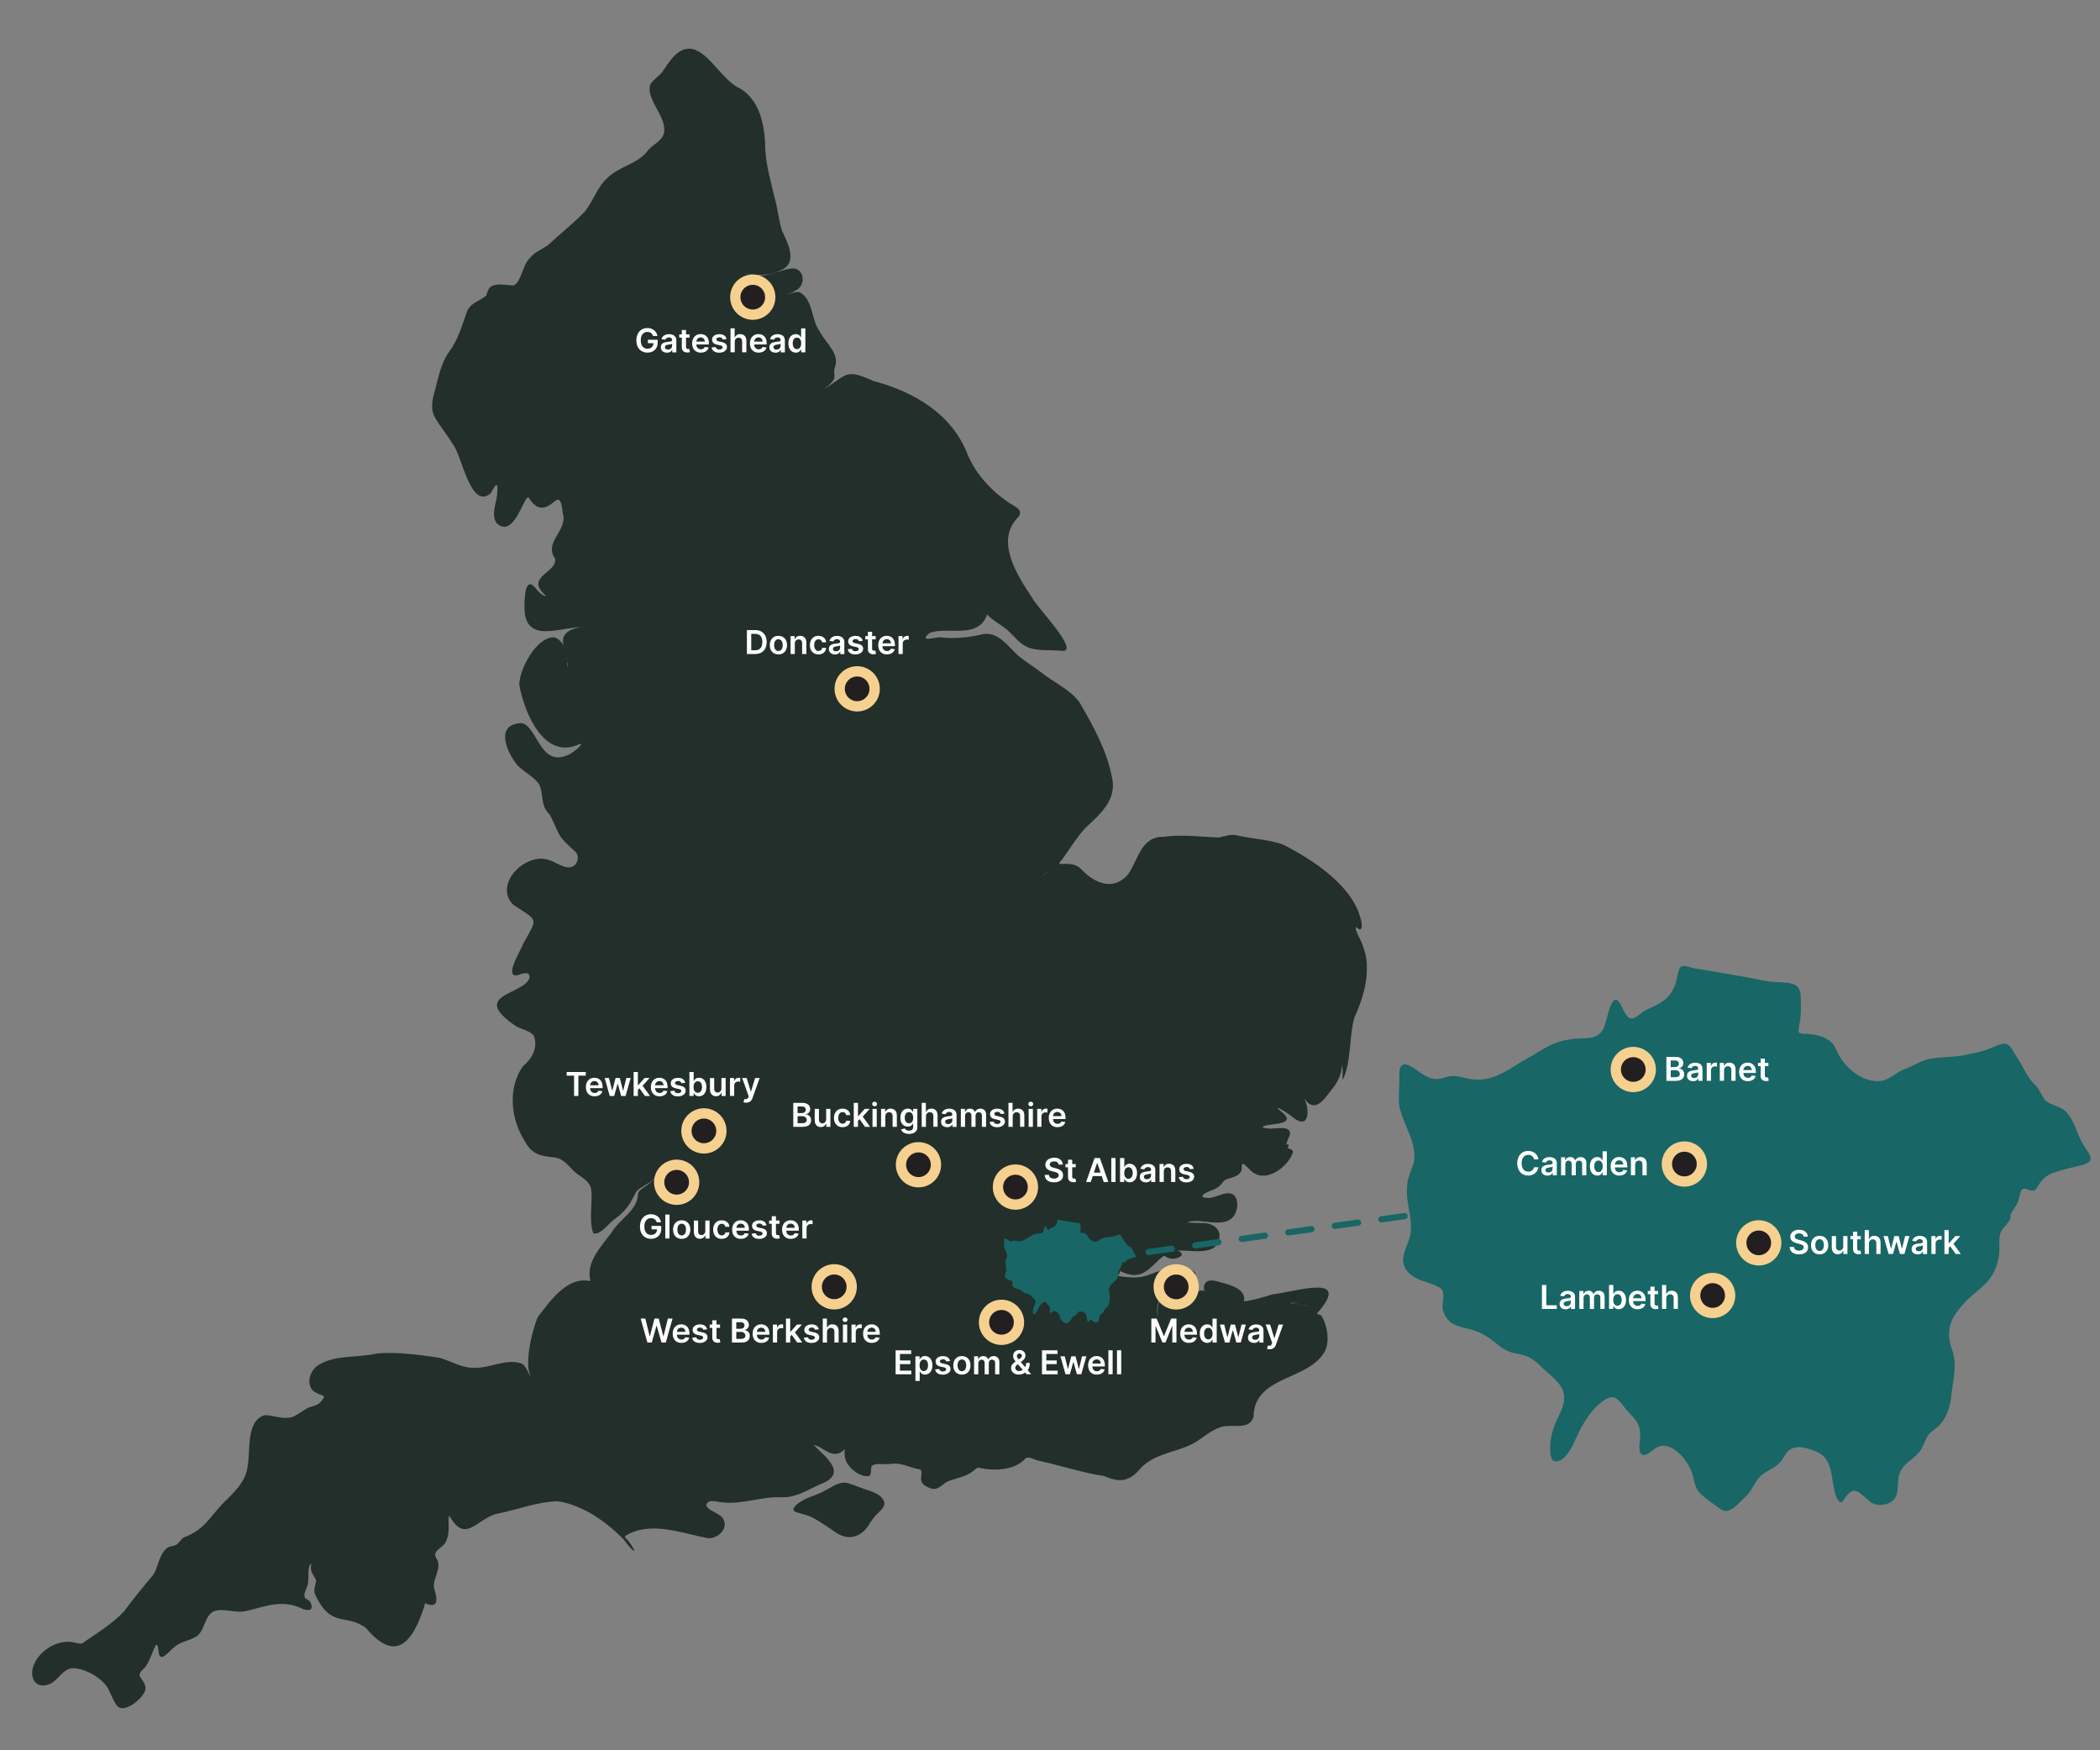 <?xml version="1.0" encoding="UTF-8"?>
<svg id="a" data-name="Layer 1" xmlns="http://www.w3.org/2000/svg" viewBox="0 0 1020.47 850.39">
  <rect x="0" y="0" width="1020.47" height="850.39" fill="#808080" stroke="none"/>
  <g id="b" data-name="England BG">
    <path d="M429.43,729.05c-1.27-2.58-4.07-3.69-6.73-4.72-3.58-1.04-7-2.63-10.54-3.7-3.95-1.09-7.41,1.56-10.76,3.32-3.9,2.36-8.91,3.31-12.59,5.82-1.83,1.14-5.24,3.91-1.67,5,1.26.43,3.04.83,4.43,1.27,3.45.99,6.6,3.25,9.88,5.3,1.78,1.14,3.42,2.47,5.21,3.56,6.6,4.17,12.81,1.17,16.26-5.22,1-1.48,2.07-2.93,3.36-4.18,2.21-2.24,4.23-3.67,3.19-6.32l-.06-.13Z" fill="#222f2b"/>
    <path d="M572.37,607.61c-1.3-.54-2.66-.96-3.94-1.32-.88-.24-1.5.1-2.17.74-1.79,1.82-1.38,2.82.82,3.87,1.24.55,2.42.95,4.16.5,2.42-.48,4.74-2,1.34-3.7l-.2-.1Z" fill="#222f2b"/>
    <path d="M572.37,592.89c-1.3-.54-2.66-.96-3.94-1.32-.88-.24-1.5.1-2.17.74-1.79,1.82-1.38,2.82.82,3.87,1.24.55,2.42.95,4.16.5,2.42-.48,4.74-2,1.34-3.7l-.2-.1Z" fill="#222f2b"/>
    <path d="M581.56,581.64c-.01-.35-.26-1.43-.34-1.65-.08-.19-.23.07-.51.45-.27.39-.57.72-.51.84.02.14,1.08.38,1.32.4l.05-.04Z" fill="#222f2b"/>
    <path d="M590.72,598.1c-.53.23-1.42,1.22-1.09,1.94.29.5.57,1.69,1.23,1.66.94-.38,1.63-2.21.99-2.96-.26-.27-.59-.66-.99-.66l-.14.02Z" fill="#222f2b"/>
    <path d="M624.54,557.97c.54-.09,1.47-.55,1.63-1.15.14-.77-.2-1.03-1.17-.63-.6.21-1.27.34-1.39.55-.05.42.49.99.8,1.2l.13.04Z" fill="#222f2b"/>
    <path d="M638.88,637.41c.29-2-1.25-.23-1.7.45-.92,1.1,1.55,3,2.23,2.18.3-.79-.59-1.66-.53-2.48v-.15Z" fill="#222f2b"/>
    <path d="M589.86,632.68c2.8,1.12,7.15,1.56,10.37,1.57,6.39-.18,5.25-6.13.47-8.57-2.09-1.15-4.44-1.83-6.84-2.47-2.13-.5-4.36-1.48-6.54-.92-4.69,1.78-1.31,9.04,2.38,10.31l.16.07Z" fill="#222f2b"/>
    <path d="M579.49,625.09c.06.36.32.85.66,1.06,1,.47.94-.04.65-.9-.14-.51-.24-.94-.48-1.05-.3-.18-.81.4-.82.74v.15Z" fill="#222f2b"/>
    <path d="M650.2,458.25l.14.47-.1.3-.47.18c-.26.3-.6,1-.73,1.37l-.99.38,2.22,1.57c.04-.26.14-.9.33-1.1l1.15-.4.69-1.09c-.12-1.52-.27-1.84,1.26-2.5l-.45-1.31-2.01,2.16-1.04-.02Z" fill="#fff" stroke="#231f20" stroke-width=".5"/>
    <path d="M664.15,469.91c.38-4.9-2.07-11.9-4.15-15.3-.37-1.44-1.62-3.01-1.01-4.31,3.29,3.59,3.15-1.3,2.04-4.45-4.14-15.79-23.62-28.51-37.59-35.51-6.68-2.43-14.17-2.7-21.18-4.2-4.44-1.14-5.61-.1-9.85.74-8.92-.22-17.92-1.63-26.94-.3-11.12-.31-12.36,11.43-17.44,18.43-6.88,7.82-15.95,4.38-22.46-2.55-4.76-5.11-13.01-.91-10.26-3.87,3.13-3.86,8.01-12.08,12.07-16.29,7.56-7.04,15.6-13.84,12.91-24.98-2.51-12.83-9.26-24.99-15.75-36.13-4.98-6.65-12.73-9.61-19.1-14.9-3.52-2.67-7.57-5.09-10.98-8.03-4.77-4.39-8.97-10.93-16.29-10.25-7.08,1.69-14.2,2.5-21.21,1.62-2.41-.16-10.98,2.72-5.25-2.09,5.32-2.09,13.29-.32,19.3-1.54,4.64-.96,7.56-3.6,8.64-7.54,1.89,2.44,7.41,5.41,10.24,7.95,2.76,2.5,5.13,5.82,8.6,7.6,5.1,2.65,11.82,1.54,17.2,2.21,10.22,1.16-12.76-22.11-14.16-25.85-7.4-11.01-18.2-27.94-6.62-39.24,2.68-3.55-2.18-5.24-4.68-6.89-8.48-5.77-15.98-13.77-19.98-23.31-7.54-19.75-26.11-30.6-45.76-35.8-13.67-6.18-12.37-3.23-23.43,3.47-.53.05-.51.07.27-.35.32-.19.76-.52,1.23-.92,1.17-1.07,2.77-2.59,2.92-4.02.2-1.51-.38-2.71.01-4.19,3.01-7.03-3.73-11.74-7.05-17.87-4.36-5.74-3.21-15.94-9.98-19.33-2.3-.27-4.73.87-6.26,1.53.67-.55,2.33-.91,4.32-2.3,5.08-2.03,4.74-10.43-1.24-10.77-6.47.54-13.05,5.02-19.92,3.05-.97-.16-1.81-.32-2.45-.44-.95-.18-1.49-.38-1.49-.4,5.21,1.23,11.83,1.54,16.92-.84,10-3.38,4.63-13.18,1.65-19.75-1.65-5.27-2-10.34-3.54-15.84-1.81-7.58-3.93-14.97-4.52-22.73-.11-11.1-2.01-24.2-12.22-30.44-9.86-3.99-17.6-23.41-28.3-18.56-4.13,1.96-6.83,6.56-9.45,10.34-1.8,2.5-4.67,3.84-6.06,6.5-1.72,7.11,6.92,14.37,6.88,21.51.4,4.77-4.44,6.78-7.34,9.62-5.31,7.46-13.88,7.97-20.15,13.93-5.33,4.78-6.75,11.13-11.12,16.47-5.56,5.83-11.99,10.79-17.83,16.24-3.51,2.46-6.59,3.36-8.97,6.5-3.5,2.95-4.29,12.99-8.41,13.16-2.81-.14-6.84-1.13-9.68.19-2.1.72-2.39,3.19-2.97,4.7-3.1,2.71-8.1,3.6-9.57,8.33-2.35,6.59-4.21,13.27-8.46,18.98-3.96,5.47-5.2,12.19-6.86,18.58-1.32,4.57-2.51,9.25.11,13.67,2.54,4.29,6,8.4,8.56,12.77,4.22,4.77,8.54,32.27,18.37,23.71,2.65-4.98,3.77-5.93,3.07,1.05-.51,4.3-3.17,10.22.16,13.85,8.43,7.04,13.07-14.68,15.23-12.7,4.12,6.34,7.6,5.97,12.84,1.58,3.27-2.53,3.24,3.51,3.78,6.23,2.42,8.02-9.46,13.88-3.85,21.63,1.6,6.68-14.14,8.71-5.44,17.19,2.57,2.49-1.09.76-3.11-1.57-5.61-8.05-6.22,1.96-6.29,7.19-.48,19.52,17.09,10.49,28.06,10.61-4.53.37-10.86,2.56-9.04,8.88.16.51-.15-.38-1.02-1.46-.88-1.09-2.39-2.37-3.85-2.48-8.33.04-16.49,15.2-16.67,22.97,2.34,13.39,12.04,37.29,29.43,28.85,2.47-.32-3.53,4.37-5.2,5.1-14.01,6.86-15.11-13.08-22.87-15.23-13.44.27-7.58,13.94-2.3,20.44,3.13,3.24,7.83,5.49,10.53,9.14,2.61,5.6.4,10.38,5.23,14.86,5.74,11.39,2.9,9.41,12.84,18.45,1.23,1.69.93,4.29-.41,5.87-3.62,3.63-8.94-1.14-12.95-2.26-11.29-3.92-27.12,11.98-17.17,21.79,12.09,8.1,12.08,5.8,4.91,18.68-.92,2.95-9.91,16.81-2.78,15.53,1.85-.69,5.89-2.28,5.78,1.08-2.25,8.58-29.45,7.92-7.13,23.34,2.78,1.89,7.15,2.33,9.19,4.99,2.13,5.77-.87,11.11-5.29,14.78-7.67,10.84-5.92,26.31,1.29,37.08,3.34,6.2,8.27,6.64,14.29,7.29,3.4.48,5.85,3.12,8.1,5.52,3.18,3.76,8.58,4.96,9.5,10.07.7,6.64-1.26,14.76.95,21.14,3.27,1.41,7.41-4.72,10.26-6.68,6.12-4.39,7.69-7.74,10.78-13.64,1.99-2.08,5.45-3.2,7.62-5.38.85-.8,1.93-2.06,3.02-2.37.72-.18.96-.08.49-.03-2.49.74-4.18,3.97-6.52,5.15-1.47,1.12-3.58,2.25-3.87,3.75-.16,8.18-8.62,12.05-12.62,18.58-4.82,6.58-12.56,14.38-10.66,23.09.52,1.15-.58.72-1.55.61-10.37-1.14-18.33,10.56-23.8,17.57-2.73,5.95-6.78,22.61-3.57,28.88h-.16c-1.26-2.03-2.09-5.02-4.19-6.12-7.32-2.72-15.34,2.31-22.97,2.03-6.01.22-11.19-3.19-16.77-4.83-9.73-1.43-20.62-3-30.53-2.13-9.52,2.26-20.33.4-28.68,5.78-3.8,2.53-5.77,8.3-2.78,11.93,1.47,1.74,4.09,2.02,5.71,3.17.12.58-1.44,2.72-2.73,3.58-1.08.71-2.24,1.09-3.5,1.4-2.58.67-4.98,2.86-7.42,4.14-4.5,2.96-10.71-.01-15.12-.02-9.31,2.64-6.86,17.04-8.36,24.78-.81,6.98-5.58,11.7-10.03,16.14-7.9,7.27-10.07,14.59-21.11,18.51-1.27.94-2.07,2.37-3.22,3.36-1.72,1.17-3.69.41-5.66,2.52-3.13,3.28-3.47,8.4-5.83,12.24-4.92,5.84-9.5,11.39-14.19,17.76-5.74,6.13-13.66,10.95-20.3,15.53-1.32.46-2.97-.18-4.99-.58-7.7-1.27-16.97,4.89-19.05,12.44-1.32,4.97,1.11,9.75,6.76,8.4,4.94-1.01,6.92-7.02,11.75-8.1,5.63-.51,13.84,3.86,17.32,8.65,2.06,3,3,7.24,5.35,9.85,3.74,3.6,13.95-5.05,13.56-8.98-.05-2.16-1.87-4-2.81-5.7-.56-2.21,2.5-3.65,3.43-5.52,1.46-2.25,3.24-7.48,4.18-9.17,1.38-2.04,1.36,2.27,1.62,3.15.69,5.45,5.07-.71,7.17-2.21,2.83-2.82,6.83-3.3,10.06-4.95,5.42-2.23,4.5-10.56,9.69-12.92,4.9-1.59,10.29,1.18,15.39-.02,10.18-2.34,17.77-5.98,28.03-.9,3.52,1.08,4.85-.06,3.46-3.19-.56-1.39-2.3-1.53-2.89-2.63-.69-2.42,1.75-4.97,1.7-7.53.45-3.76-.47-6.43,1.35-8.89.13-.18.17-.21.15-.07,0,.31-.19,1.29-.16,1.81-.25,2.41,1.68,4.53,2.56,6.47-.18,2.2-1.52,4.52-.56,6.78,7.86,16.83,14.87,9.09,24.73,16.35,14.77,17.67,22.94,6.42,28.38-10.55.42-2.13.43-1.43,1.82-.89,6,1.79,3.76-4.76,2.89-8.15-.63-4.98,4.43-9.74.93-14.59-1.83-3.8,3.89-4.55,5.07-8.33,2.08-4.32.47-9.7,1.37-12.08,7.79,13.59,12.6,2.44,22.7-.79,10.19-1.92,19.9-5.96,30.22-6.17,12.06,1.92,23.17,9.74,31.77,18.43,1.87,2.66,5.93,7.31,5.15,5.16-.57-1.21-2.37-4.01-3.46-5.08-.47-.46-1.36-1.14-.7-1.7,11.78-7.46,27.29-1.35,39.61,1.07,4.71.7,10.16-4,8.21-8.56-1-3.61-7.67-4.26-8.61-7.45,1.05-3.47,5.52-1.34,8.17-1.29,9.43,1.02,19.19-3.05,28.71-2.51,6.94.12,12.47-3.58,18.5-6.32,14.04-5.17,2.38-13.49-3.16-19.04,4.31.3,9.19,7.95,15.06,2.07.2.05-.62,3.5,1.12,6.58,2.07,3.46,6.37,6.7,10.43,6.47,1.89-.45.87-3.87,1.7-5.08,2.25-1.55,6.12-.4,8.93-.9,5.46-.85,9.32,1.87,14.24,2.64,3.25,1.5-3.36,6.65,6.06,9.44,3.57.68,5.26-2.89,8.35-3.84,3.71-1.39,8.62-2.18,11.77-4.89.91-.66,1.46-1.53,2.62-1.48,7.41,1.64,17.43,1.44,22.79-4.67,1.81-.88,3.78.66,5.89,1.14,10.37,2.23,21.8,6.03,32.06,7.51,7.56,3.24,12.21,3.09,18.11-3.97,6.14-6.47,15.73-7.44,23.39-10.86,5.13-2.17,9.3-6.76,14.47-8.56,5.42-2.56,14.52,1.95,16.77-5.38.43-20.48,27.19-17.22,34.88-32.23,2.08-5.01,1.03-11.25-1.36-15.98-1.41-2.57-3.04-.91-2.58-2.09,17.5-19.86-10.88-10.26-21.36-9.24-10,3.05-21.47,6.65-30.85,0-4.99-3.44-4.34-1.11-8.88-.04-8.35-.96-17.8-1.15-16.25,10.09.11.7.18.99.1.77-1.55-4.33.21-9.33,4.22-11.85,3.98-3.27,8.96-4.63,13.16-7.28,3.71-3.95-8.45-5.11-10.77-4.62-12.97,2.93-11.72,6.29-26.16,4.11.51-.75.84-1.59,1.03-2.46.11.06.21.13.32.19,13.13,6.46,15.58-6.62,24.97-9.7,6.13-1.5,14.89,1.8,20.56-1.99,5.54-6.44,1.1-12.25-6.89-11.8-.76-.01-6.79-.12-6.13-.37,5.98-2.34,16.93,3.2,22.06-2.58,2.49-2.97,2.94-8.77-.03-10.96-3.85-1.99-8.57,2.12-12.52,1.72-1.86-.02-2.76-.62-2.25-1.29,1.65-1.86,5.42-2.36,7.46-3.91,2.14-1.53,2.44-3.13,3.91-3.8,3.23-1.05,7.93-1.71,7.66-6.12-.25-4.32,3.93,2.43,6.46,3.31,6.83,3.94,16.71-4.35,18.41-10.5-.13-1.68-2.76-1.32-3.1-2.87-.47-1.81,1.39-4.22,1.66-6.02.17-4.49-8.01-1.96-10.7-2.58-1.24.04-4.01-.43-1.57-1.29,3.56-1.13,15.86-.46,8.29-6.67-6.5-5.3,4.06,1.15,6.05,3.12,7.72,5.47,7.34-5.16,4.91-9.31-.01-.14.25.14.73.64,4.15,5.11,8.17.66,11.67-4.29,3.46-3.99,5.76-8.13,5.8-12.91.7,1.66.29,4.8.34,6.42,0,.22-.02.54.03.68.13,0,.31-.42.46-.79,3.8-8.53,2.7-20.65,5.28-29.51,3.35-7.27,6.3-16.05,6.03-24.3v-.18ZM477.08,295.3c.21-.28.79-.68.84-.73h-.01c-.08.09-.54.42-.74.67-.27.29-.07.74-.07,1.1-.07-.09-.25-.83-.01-1.04ZM275.49,320.87v.03c-.08,0,.05-1.68.09-1.69.1.13-.06,1.44-.09,1.66ZM276.21,323.97c-.05-.03-.22-.12-.36-.26l-.12-.14c-.23-.37,0-.9-.03-1.35,0-.47-.11-1.02-.07-.99.02-.02.2.53.23,1.02.04.49-.14.96.1,1.33.18.32.36.44.26.39ZM506.55,425.17l-.06.02c.36-.3,2.83-1.49,3.06-1.6-.69.43-2.21,1.3-3,1.58ZM637.68,634.9l.02.02s-.98-.37-.9-.36c.13.01.73.24.87.34ZM635.2,634.47l.18.02c.33.01.98-.03.79,0-.7.14-1.78-.03-2.5-.35-.6-.3,1.37.31,1.54.32ZM627.71,633.1l.15-.07c1.63-.63,2.65.97,4.42,1.09.21.03.58.07.75.11.15.03.17.04.06.03-.72-.01-1.75-.22-2.45-.59-.79-.34-1.42-.77-2.23-.52-.49.15-.94.38-1.11.41-.37.07.23-.39.4-.45ZM568.19,596.61l-.05-.42c.05.13.06.3.05.42ZM570.84,594.61l-.16.07c-.91.52-2.13.81-3.05,1.37-.53.27-.77.38-.53.16.24-.18,1.04-.57,1.68-.8.92-.27,1.55-.94,2.48-1.18,1-.16-.12.25-.42.39Z" fill="#222f2b"/>
    <path d="M551.96,610.57c.06-.27-.12-.57-.29-.82-.19-.29-.39-.59-.55-.91-.46-.84-.65-1.84-1.28-2.56-.51-.73-1.56-.68-2.12-1.29-.33-.47-.53-1.06-.98-1.46-.69-.68-1-1.61-1.55-2.4-.34-.49-.52-1.12-1.05-1.31-.46-.06-.98.22-1.41.4-.63.29-1.37.43-2.06.57-1.11.3-2.45.22-3.62.43-.75.16-1.42.61-2.11.87-.34.14-.67.29-.93.48-.43.28-.85.57-1.37.69-1.82.24-3.56-1.3-4.22-2.89-.45-1.17-1.89-1.47-3.02-1.47-.64-.05-.46-.26-.4-.87.18-.8.16-1.68.14-2.49,0-.66-.19-1.18-.93-1.32-.46-.11-1.04-.09-1.57-.14-.7-.05-1.38-.2-2.06-.35-1.74-.32-3.54-.62-5.3-.91-.45-.08-.8-.31-1.19-.18-.01,0-.04.02-.03.02-.07.05-.11.09-.15.16-.23.53-.25,1.22-.51,1.76-.48,1.16-1.49,1.6-2.51,2.06-.69.28-1.38,1.45-1.98.41-.24-.36-.4-.9-.68-1.21-.78-.71-1.04,2.3-1.51,2.79-.62.93-1.92.56-2.93.77-.47.07-.86.15-1.29.3-.91.32-1.88,1.02-2.67,1.45-2.16,1.22-3.54,2.58-6.23,1.71-.47-.09-.89-.09-1.34.04-1.62.61-2.22-.52-3.52-1.12-1.07-.39-.74,1.14-.81,1.74,0,.87-.17,1.73.13,2.55.44,1.52,1.54,3.12,1.21,4.72-.2.7-.58,1.38-.61,2.14-.21,1.65.68,3.27.22,4.87-.17.57-.47,1.13-.57,1.72-.18.94.46,1.68,1.3,2.06.67.33,1.55.46,2.16.89.21.17.26.47.24.75,0,.44-.17.95,0,1.4.14.41.41.81.77,1.06.77.46,1.6.45,2.45.82.74.3,1.38.81,1.99,1.32,1.66,1.24,2.15.09,4.04,2.1,1.67,1.43,2.58,2.17,1.42,4.39-.52,1.05-.86,2.18-.77,3.33.02.31.09.72.31.82,1.3.35,2.07-2.33,2.61-3.2.51-.89,1.15-1.82,2.01-2.39.94-.7,1.37-.15,1.93.61.37.52,1.04.98,1.3,1.66.21.5.18,1.05.12,1.58-.08.56-.06,1.52.74,1.06.37-.21.76-.63,1.23-.72,1.3-.17,2.48,1.43,2.87,2.49.16.45.2.95.4,1.38.24.51.64.79,1.11,1.16.44.31,1.01.82,1.45.98.75.15,1.41-.8,1.98-1.27.57-.53.81-1.28,1.31-1.85.5-.54,1.35-.77,1.86-1.32.36-.35.49-.84.88-1.17.72-.59,1.98-.14,2.72.21,1.27.63,1.19,2.21,1.47,3.43.07.43.29,1,.49,1.12.11.09.24.03.33-.09,1.03-1.69,1.47-.72,2.56.13.7.5,2.02.25,2.36-.6.27-.74,0-1.63.44-2.34.32-.69,1.13-1.06,1.6-1.6.45-.46.57-1.15.91-1.66.18-.25.51-.47.76-.68.94-.73,1.33-2.01,1.41-3.17.18-1.37.55-2.81.03-4.15-.54-1.61-.19-2.75.93-3.98.7-.9,1.73-1.49,2.46-2.36.59-.7.88-1.55,1-2.43.07-.63-.06-1.31.1-1.91.14-.45.53-.75.81-1.14.2-.3.07-.5.17-.7.22-.41.57-.76.7-1.24.07-.22.11-.46.18-.67.22-.94.95.04,1.38-.31.07-.06.13-.15.17-.21.31-.58.71-1.05,1.37-1.31.75-.29,1.59-.48,2.43-.68.41-.12.96-.17,1.16-.57v-.02Z" fill="#186666"/>
  </g>
  <g>
    <line x1="540.91" y1="610.69" x2="745.04" y2="582.1" fill="#186666"/>
    <g>
      <line x1="540.91" y1="610.69" x2="546.85" y2="609.86" fill="none" stroke="#186666" stroke-linecap="round" stroke-linejoin="round" stroke-width="3"/>
      <line x1="558.16" y1="608.28" x2="733.44" y2="583.73" fill="none" stroke="#186666" stroke-dasharray="11.42 11.42" stroke-linecap="round" stroke-linejoin="round" stroke-width="3"/>
      <line x1="739.09" y1="582.93" x2="745.04" y2="582.1" fill="none" stroke="#186666" stroke-linecap="round" stroke-linejoin="round" stroke-width="3"/>
    </g>
  </g>
  <g id="c" data-name="England counties">
    <circle cx="493.44" cy="576.75" r="8.5" fill="#231f20" stroke="#f6d08f" stroke-width="5"/>
    <circle cx="486.66" cy="642.46" r="8.5" fill="#231f20" stroke="#f6d08f" stroke-width="5"/>
    <circle cx="571.56" cy="625.25" r="8.5" fill="#231f20" stroke="#f6d08f" stroke-width="5"/>
  </g>
  <g>
    <path d="M514.42,565.84c-.05-.5-.28-.88-.67-1.16-.39-.28-.9-.42-1.53-.42-.44,0-.82.07-1.13.2-.31.13-.56.31-.72.54-.17.23-.25.49-.26.78,0,.24.06.45.17.63.11.18.26.33.46.45s.41.23.64.31c.23.08.47.15.71.21l1.09.27c.44.1.86.24,1.27.42.41.17.77.39,1.1.66.32.27.58.59.77.96s.28.81.28,1.32c0,.68-.17,1.28-.52,1.8s-.85.92-1.51,1.21c-.66.29-1.45.43-2.38.43s-1.69-.14-2.35-.42c-.66-.28-1.18-.69-1.56-1.23s-.58-1.19-.61-1.97h2.07c.03.41.16.74.38,1.01.22.27.51.47.86.6.35.13.75.2,1.19.2s.86-.07,1.21-.21c.35-.14.62-.33.82-.58s.3-.54.3-.87c0-.3-.09-.55-.27-.75-.17-.2-.42-.37-.73-.5-.31-.13-.68-.25-1.09-.36l-1.32-.34c-.96-.25-1.71-.62-2.27-1.12-.56-.5-.83-1.17-.83-2,0-.69.19-1.29.56-1.8.37-.51.88-.92,1.53-1.2s1.37-.43,2.19-.43,1.55.14,2.17.43,1.11.68,1.47,1.19.54,1.09.55,1.74h-2.03Z" fill="#fff"/>
    <path d="M522.75,565.55v1.59h-5.02v-1.59h5.02ZM518.97,563.46h2.06v8.19c0,.28.04.49.13.63.09.15.2.25.34.3.14.05.3.08.47.08.13,0,.25,0,.35-.03.11-.02.19-.04.25-.05l.35,1.61c-.11.04-.27.08-.47.12-.2.04-.45.07-.74.08-.52.02-.98-.06-1.39-.24-.41-.17-.74-.44-.98-.8-.24-.36-.36-.82-.36-1.36v-8.53Z" fill="#fff"/>
    <path d="M530.03,574.28h-2.25l4.1-11.64h2.6l4.1,11.64h-2.25l-3.11-9.25h-.09l-3.1,9.25ZM530.1,569.71h6.14v1.69h-6.14v-1.69Z" fill="#fff"/>
    <path d="M542.08,562.64v11.64h-2.06v-11.64h2.06Z" fill="#fff"/>
    <path d="M544.28,574.28v-11.64h2.06v4.35h.08c.11-.21.26-.44.45-.68s.46-.45.78-.62c.33-.17.75-.26,1.26-.26.67,0,1.28.17,1.83.51.54.34.98.85,1.3,1.52s.48,1.49.48,2.46-.16,1.77-.47,2.44c-.31.67-.74,1.18-1.28,1.53-.54.35-1.16.53-1.84.53-.5,0-.92-.08-1.25-.25-.33-.17-.59-.37-.79-.61-.2-.24-.35-.46-.46-.67h-.12v1.38h-2.02ZM546.3,569.91c0,.56.08,1.06.24,1.48.16.42.39.75.7.99.31.24.68.36,1.11.36s.83-.12,1.14-.37c.31-.24.54-.58.7-1.01s.24-.91.24-1.46-.08-1.02-.23-1.44c-.16-.42-.39-.75-.69-.99-.31-.24-.69-.36-1.15-.36s-.81.12-1.12.35c-.31.23-.54.55-.7.97-.16.42-.24.91-.24,1.47Z" fill="#fff"/>
    <path d="M556.79,574.45c-.55,0-1.05-.1-1.49-.3-.44-.2-.79-.49-1.05-.88-.26-.39-.38-.87-.38-1.44,0-.49.09-.9.27-1.22.18-.32.43-.58.74-.77s.67-.34,1.07-.44c.4-.1.81-.17,1.23-.22.51-.05.93-.1,1.24-.14.32-.04.55-.11.7-.21.15-.09.22-.24.22-.43v-.03c0-.43-.13-.76-.38-.99-.25-.23-.62-.35-1.1-.35-.5,0-.9.11-1.2.33-.29.22-.49.48-.59.78l-1.92-.27c.15-.53.4-.97.75-1.33.35-.36.77-.63,1.28-.81.5-.18,1.06-.27,1.67-.27.42,0,.84.05,1.26.15.42.1.8.26,1.14.49.34.22.62.53.83.92.21.39.32.87.32,1.45v5.84h-1.98v-1.2h-.07c-.12.24-.3.47-.53.68-.23.21-.51.38-.85.5-.34.13-.74.19-1.19.19ZM557.32,572.94c.41,0,.77-.08,1.07-.25.3-.17.54-.38.7-.66.17-.27.25-.57.25-.89v-1.03c-.06.05-.17.1-.33.15-.15.05-.32.09-.51.12-.19.03-.38.06-.56.09s-.35.05-.48.07c-.31.04-.58.11-.82.21-.24.09-.43.23-.57.39-.14.17-.21.39-.21.65,0,.38.14.67.42.86.28.19.63.29,1.06.29Z" fill="#fff"/>
    <path d="M565.53,569.16v5.11h-2.06v-8.73h1.97v1.48h.1c.2-.49.52-.88.96-1.17s.99-.43,1.64-.43c.6,0,1.13.13,1.58.39.45.26.8.63,1.05,1.12.25.49.37,1.08.37,1.78v5.56h-2.06v-5.24c0-.58-.15-1.04-.45-1.37-.3-.33-.72-.49-1.25-.49-.36,0-.68.08-.96.24s-.5.38-.65.68-.24.65-.24,1.07Z" fill="#fff"/>
    <path d="M580.12,567.86l-1.88.21c-.05-.19-.14-.37-.28-.53s-.31-.3-.53-.4-.49-.15-.81-.15c-.43,0-.79.09-1.08.28-.29.19-.43.43-.43.72,0,.25.09.46.28.62s.51.29.95.39l1.49.32c.83.18,1.44.46,1.84.85.4.39.61.89.61,1.52,0,.55-.16,1.03-.48,1.45-.32.42-.75.75-1.32.98-.56.23-1.21.35-1.93.35-1.07,0-1.93-.22-2.58-.67s-1.04-1.07-1.16-1.88l2-.19c.09.39.28.69.58.89.29.2.68.3,1.15.3s.88-.1,1.18-.3c.3-.2.45-.45.45-.74,0-.25-.1-.46-.29-.62-.19-.16-.49-.29-.89-.38l-1.49-.31c-.84-.17-1.46-.47-1.86-.88-.4-.42-.6-.94-.6-1.58,0-.54.14-1,.44-1.4.3-.4.71-.7,1.24-.92.53-.22,1.15-.33,1.84-.33,1.02,0,1.83.22,2.42.65.59.44.95,1.02,1.09,1.77Z" fill="#fff"/>
  </g>
  <g>
    <path d="M1015.83,563.46c.33-1.41-.64-2.98-1.51-4.28-1.01-1.51-2.05-3.12-2.91-4.76-2.39-4.4-3.42-9.63-6.72-13.4-2.66-3.81-8.19-3.57-11.13-6.77-1.73-2.45-2.76-5.57-5.16-7.66-3.59-3.58-5.24-8.42-8.13-12.59-1.79-2.6-2.74-5.85-5.53-6.86-2.4-.32-5.12,1.18-7.4,2.09-3.28,1.53-7.21,2.24-10.81,2.99-5.83,1.56-12.87,1.14-18.97,2.25-3.93.82-7.43,3.2-11.07,4.57-1.79.73-3.52,1.53-4.9,2.51-2.26,1.45-4.44,3.01-7.16,3.6-9.53,1.25-18.65-6.81-22.14-15.15-2.36-6.14-9.93-7.73-15.84-7.69-3.35-.26-2.41-1.39-2.1-4.54.96-4.19.82-8.81.72-13.05-.05-3.47-1.01-6.19-4.89-6.92-2.4-.57-5.48-.49-8.25-.73-3.69-.27-7.21-1.06-10.81-1.83-9.13-1.69-18.58-3.27-27.77-4.77-2.33-.4-4.18-1.61-6.25-.94-.05.02-.21.12-.15.08-.35.24-.57.48-.77.86-1.21,2.79-1.29,6.39-2.68,9.24-2.54,6.08-7.81,8.4-13.17,10.79-3.62,1.46-7.26,7.6-10.41,2.15-1.23-1.91-2.11-4.71-3.58-6.33-4.09-3.73-5.43,12.05-7.91,14.62-3.28,4.9-10.07,2.96-15.39,4.05-2.44.35-4.52.8-6.75,1.6-4.75,1.68-9.88,5.34-13.98,7.59-11.32,6.4-18.56,13.51-32.66,8.96-2.46-.49-4.69-.49-7.01.19-8.51,3.22-11.62-2.73-18.43-5.85-5.59-2.02-3.91,5.96-4.22,9.14-.01,4.58-.88,9.07.67,13.38,2.3,7.96,8.06,16.35,6.36,24.76-1.06,3.7-3.02,7.24-3.21,11.22-1.1,8.63,3.57,17.14,1.14,25.53-.9,3.01-2.47,5.93-2.97,9.03-.92,4.91,2.42,8.83,6.8,10.78,3.53,1.73,8.12,2.39,11.35,4.68,1.1.9,1.35,2.48,1.27,3.91-.05,2.29-.88,4.97-.02,7.35.76,2.17,2.16,4.26,4.03,5.58,4.04,2.4,8.38,2.37,12.87,4.3,3.89,1.6,7.23,4.27,10.45,6.9,8.7,6.52,11.26.49,21.2,11.01,8.76,7.49,13.53,11.36,7.44,23.03-2.74,5.5-4.5,11.44-4.02,17.48.11,1.64.48,3.76,1.64,4.28,6.82,1.86,10.85-12.23,13.68-16.77,2.7-4.66,6.04-9.57,10.55-12.53,4.93-3.68,7.17-.77,10.12,3.19,1.92,2.72,5.46,5.14,6.83,8.72,1.12,2.63.93,5.52.63,8.31-.43,2.95-.32,7.98,3.9,5.54,1.94-1.09,4.01-3.3,6.44-3.79,6.81-.87,13.03,7.48,15.06,13.04.83,2.36,1.05,4.96,2.08,7.26,1.24,2.68,3.37,4.15,5.84,6.07,2.32,1.61,5.29,4.31,7.62,5.14,3.93.8,7.41-4.22,10.38-6.67,3-2.77,4.25-6.71,6.88-9.68,2.6-2.85,7.08-4.06,9.74-6.9,1.87-1.81,2.56-4.42,4.6-6.13,3.78-3.11,10.37-.71,14.27,1.12,6.65,3.33,6.22,11.59,7.72,18.01.38,2.27,1.52,5.22,2.59,5.87.58.46,1.24.15,1.73-.46,5.42-8.84,7.7-3.76,13.41.68,3.69,2.62,10.57,1.32,12.4-3.12,1.39-3.89.05-8.55,2.32-12.27,1.69-3.63,5.94-5.57,8.37-8.4,2.36-2.43,2.99-6.04,4.79-8.72.93-1.29,2.67-2.45,3.98-3.56,4.93-3.81,6.96-10.56,7.37-16.63.93-7.19,2.91-14.72.15-21.76-2.84-8.45-1-14.44,4.86-20.89,3.66-4.73,9.08-7.8,12.92-12.36,3.1-3.65,4.6-8.12,5.24-12.73.35-3.3-.31-6.85.54-10.03.72-2.37,2.77-3.94,4.23-5.99,1.06-1.56.36-2.64.91-3.67,1.14-2.17,2.97-4.01,3.67-6.48.38-1.14.6-2.41.93-3.53,1.14-4.91,4.97.21,7.25-1.62.35-.3.7-.8.88-1.09,1.64-3.02,3.72-5.49,7.16-6.88,3.92-1.51,8.32-2.53,12.73-3.58,2.17-.61,5.04-.89,6.06-2.98l.03-.1Z" fill="#186666"/>
    <g id="d" data-name="England counties">
      <circle cx="854.65" cy="603.86" r="8.5" fill="#231f20" stroke="#f6d08f" stroke-width="5"/>
      <circle cx="818.51" cy="565.56" r="8.5" fill="#231f20" stroke="#f6d08f" stroke-width="5"/>
      <circle cx="793.67" cy="519.63" r="8.5" fill="#231f20" stroke="#f6d08f" stroke-width="5"/>
      <circle cx="832.24" cy="629.43" r="8.5" fill="#231f20" stroke="#f6d08f" stroke-width="5"/>
    </g>
    <g>
      <path d="M749.29,635.95v-11.64h2.11v9.87h5.12v1.77h-7.23Z" fill="#fff"/>
      <path d="M760.77,636.13c-.55,0-1.05-.1-1.49-.3s-.79-.49-1.04-.88c-.26-.39-.38-.87-.38-1.44,0-.49.09-.9.27-1.22.18-.32.43-.58.74-.77s.67-.34,1.07-.44c.4-.1.81-.17,1.23-.22.51-.05.93-.1,1.24-.14s.55-.11.7-.21c.15-.09.22-.24.22-.43v-.03c0-.43-.13-.76-.38-.99-.25-.23-.62-.35-1.1-.35-.5,0-.9.11-1.2.33-.29.22-.49.48-.59.78l-1.92-.27c.15-.53.4-.97.75-1.33.35-.36.77-.63,1.28-.81.5-.18,1.06-.27,1.67-.27.42,0,.84.05,1.25.15.42.1.8.26,1.14.49.34.22.62.53.83.92.21.39.32.87.32,1.45v5.84h-1.98v-1.2h-.07c-.12.24-.3.47-.53.68-.22.21-.51.38-.85.5-.34.13-.74.19-1.19.19ZM761.3,634.62c.41,0,.77-.08,1.07-.25.3-.17.54-.38.7-.66.16-.27.25-.57.25-.89v-1.03c-.06.05-.17.1-.33.15-.15.05-.32.09-.51.12-.19.03-.38.06-.56.09s-.35.05-.48.07c-.31.04-.58.11-.82.21-.24.09-.43.23-.57.39-.14.17-.21.39-.21.65,0,.38.14.67.41.86s.63.29,1.06.29Z" fill="#fff"/>
      <path d="M767.45,635.95v-8.73h1.97v1.48h.1c.18-.5.48-.89.9-1.17.42-.28.92-.42,1.51-.42s1.09.14,1.5.43.69.68.86,1.17h.09c.19-.49.52-.87.98-1.16s1.01-.43,1.64-.43c.8,0,1.46.25,1.97.76s.76,1.25.76,2.22v5.86h-2.06v-5.54c0-.54-.14-.94-.43-1.19s-.64-.38-1.06-.38c-.5,0-.88.16-1.16.46s-.42.71-.42,1.2v5.44h-2.02v-5.62c0-.45-.14-.81-.41-1.08-.27-.27-.62-.4-1.06-.4-.3,0-.56.08-.81.22-.24.15-.44.36-.58.63-.14.27-.22.59-.22.95v5.31h-2.06Z" fill="#fff"/>
      <path d="M781.9,635.95v-11.64h2.06v4.35h.08c.11-.21.26-.44.45-.68s.46-.45.78-.62c.33-.17.75-.26,1.26-.26.67,0,1.28.17,1.83.51.54.34.98.85,1.3,1.52s.48,1.49.48,2.46-.16,1.77-.47,2.44c-.31.67-.74,1.18-1.28,1.53-.54.35-1.16.53-1.84.53-.5,0-.91-.08-1.24-.25-.33-.17-.59-.37-.79-.61-.2-.24-.35-.46-.46-.67h-.12v1.38h-2.02ZM783.92,631.59c0,.56.08,1.06.24,1.48.16.42.39.75.7.99.31.24.68.36,1.11.36s.83-.12,1.14-.37.54-.58.7-1.01.24-.91.24-1.46-.08-1.02-.23-1.44c-.16-.42-.39-.75-.69-.99-.31-.24-.69-.36-1.15-.36s-.81.12-1.12.35c-.31.23-.54.55-.7.97-.16.42-.24.91-.24,1.47Z" fill="#fff"/>
      <path d="M795.76,636.12c-.88,0-1.63-.18-2.26-.55s-1.12-.88-1.46-1.56c-.34-.67-.51-1.46-.51-2.38s.17-1.69.51-2.37.82-1.21,1.44-1.59c.62-.38,1.34-.57,2.18-.57.54,0,1.05.09,1.53.26.48.17.9.44,1.27.8.37.36.66.82.87,1.37.21.55.32,1.21.32,1.98v.63h-7.15v-1.39h5.18c0-.39-.09-.75-.25-1.05-.17-.31-.4-.55-.7-.73-.3-.18-.64-.27-1.04-.27-.42,0-.79.1-1.11.3-.32.2-.57.47-.74.79-.18.33-.27.69-.27,1.08v1.21c0,.51.09.94.28,1.3.19.36.45.64.78.83s.72.29,1.17.29c.3,0,.57-.04.81-.13.24-.08.45-.21.63-.38.18-.17.31-.37.4-.62l1.92.22c-.12.51-.35.95-.69,1.33-.34.38-.77.67-1.3.88-.53.21-1.13.31-1.81.31Z" fill="#fff"/>
      <path d="M805.74,627.22v1.59h-5.02v-1.59h5.02ZM801.96,625.13h2.06v8.19c0,.28.04.49.13.63.08.15.2.25.34.3.14.05.29.08.47.08.13,0,.25,0,.36-.03.11-.02.19-.04.25-.05l.35,1.61c-.11.04-.27.08-.47.12-.2.04-.45.07-.74.08-.51.02-.98-.06-1.39-.24-.41-.17-.74-.44-.98-.8-.24-.36-.36-.82-.35-1.36v-8.53Z" fill="#fff"/>
      <path d="M809.7,630.84v5.11h-2.06v-11.64h2.01v4.39h.1c.2-.49.52-.88.95-1.17s.98-.43,1.64-.43c.61,0,1.13.13,1.59.38.45.25.8.62,1.05,1.11s.37,1.08.37,1.79v5.56h-2.06v-5.24c0-.59-.15-1.04-.45-1.37-.3-.33-.72-.49-1.26-.49-.36,0-.69.08-.97.24s-.51.38-.67.68c-.16.3-.24.65-.24,1.07Z" fill="#fff"/>
    </g>
    <g>
      <path d="M876.44,600.84c-.05-.5-.28-.88-.67-1.16s-.9-.42-1.53-.42c-.44,0-.82.07-1.13.2s-.55.31-.72.54c-.17.23-.25.49-.26.78,0,.24.06.45.17.63.11.18.26.33.46.45s.41.23.64.31c.23.08.47.15.71.21l1.09.27c.44.1.86.24,1.27.42.41.17.77.39,1.1.66.32.27.58.59.77.96s.28.81.28,1.32c0,.68-.17,1.28-.52,1.8s-.85.92-1.51,1.21c-.66.29-1.45.43-2.38.43s-1.69-.14-2.36-.42c-.66-.28-1.18-.69-1.56-1.23s-.58-1.19-.61-1.97h2.07c.03.41.16.74.38,1.01.22.27.51.47.86.6.35.13.75.2,1.19.2s.86-.07,1.21-.21c.35-.14.62-.33.82-.58.2-.25.3-.54.3-.87,0-.3-.09-.55-.27-.75-.17-.2-.42-.37-.73-.5-.31-.13-.68-.25-1.09-.36l-1.32-.34c-.96-.25-1.71-.62-2.27-1.12s-.83-1.17-.83-2c0-.69.19-1.29.56-1.8.37-.51.88-.92,1.53-1.2.64-.29,1.37-.43,2.19-.43s1.55.14,2.17.43,1.11.68,1.47,1.19c.36.51.54,1.09.55,1.74h-2.03Z" fill="#fff"/>
      <path d="M884.22,609.44c-.85,0-1.59-.19-2.22-.56s-1.11-.9-1.45-1.57-.51-1.46-.51-2.36.17-1.69.51-2.37c.34-.68.83-1.2,1.45-1.58s1.36-.56,2.22-.56,1.59.19,2.22.56,1.11.9,1.45,1.58c.34.68.51,1.47.51,2.37s-.17,1.69-.51,2.36-.83,1.2-1.45,1.57-1.36.56-2.22.56ZM884.23,607.8c.46,0,.85-.13,1.16-.38.31-.26.54-.6.7-1.03.15-.43.23-.91.23-1.44s-.08-1.02-.23-1.45-.39-.78-.7-1.04c-.31-.26-.7-.39-1.16-.39s-.87.13-1.18.39c-.31.26-.55.6-.7,1.04s-.23.92-.23,1.45.08,1.01.23,1.44c.15.43.39.78.7,1.03.31.25.71.38,1.18.38Z" fill="#fff"/>
      <path d="M895.7,605.6v-5.06h2.06v8.73h-1.99v-1.55h-.09c-.2.49-.52.89-.97,1.2-.45.31-1,.47-1.66.47-.57,0-1.08-.13-1.51-.38-.44-.26-.78-.63-1.03-1.12-.25-.49-.37-1.08-.37-1.78v-5.56h2.06v5.24c0,.55.15.99.46,1.32.3.33.7.49,1.19.49.3,0,.6-.07.88-.22s.52-.37.7-.66c.18-.29.28-.66.28-1.11Z" fill="#fff"/>
      <path d="M904.23,600.55v1.59h-5.02v-1.59h5.02ZM900.45,598.45h2.06v8.19c0,.28.04.49.13.63.08.15.2.25.34.3.14.05.3.08.47.08.13,0,.25,0,.36-.03.11-.02.19-.04.25-.05l.35,1.61c-.11.04-.27.08-.47.12-.2.04-.45.07-.74.08-.52.02-.98-.06-1.39-.24-.41-.17-.74-.44-.98-.8-.24-.36-.36-.82-.36-1.36v-8.53Z" fill="#fff"/>
      <path d="M908.19,604.16v5.11h-2.06v-11.64h2.01v4.39h.1c.21-.49.52-.88.95-1.17s.98-.43,1.64-.43c.61,0,1.13.13,1.59.38.45.25.8.62,1.05,1.11s.37,1.08.37,1.79v5.56h-2.06v-5.24c0-.59-.15-1.04-.45-1.37-.3-.33-.72-.49-1.26-.49-.36,0-.69.08-.97.24s-.51.38-.67.68-.24.65-.24,1.07Z" fill="#fff"/>
      <path d="M917.74,609.27l-2.47-8.73h2.1l1.53,6.14h.08l1.57-6.14h2.07l1.57,6.1h.08l1.51-6.1h2.1l-2.47,8.73h-2.14l-1.64-5.9h-.12l-1.64,5.9h-2.15Z" fill="#fff"/>
      <path d="M931.85,609.45c-.55,0-1.05-.1-1.49-.3-.44-.2-.79-.49-1.05-.88-.26-.39-.38-.87-.38-1.44,0-.49.09-.9.27-1.22.18-.32.43-.58.74-.77s.67-.34,1.07-.44c.4-.1.81-.17,1.23-.22.51-.05.93-.1,1.24-.14.32-.04.55-.11.7-.21.15-.09.22-.24.22-.43v-.03c0-.43-.13-.76-.38-.99-.25-.23-.62-.35-1.1-.35-.5,0-.9.11-1.2.33-.29.22-.49.48-.59.78l-1.92-.27c.15-.53.4-.97.75-1.33.35-.36.77-.63,1.28-.81.5-.18,1.06-.27,1.67-.27.42,0,.84.05,1.26.15.42.1.8.26,1.14.49.34.22.62.53.83.92.21.39.32.87.32,1.45v5.84h-1.98v-1.2h-.07c-.12.24-.3.47-.53.68-.23.21-.51.38-.85.5-.34.13-.74.19-1.19.19ZM932.38,607.94c.41,0,.77-.08,1.07-.25.3-.17.54-.38.7-.66.17-.27.25-.57.25-.89v-1.03c-.06.05-.17.1-.33.15-.15.05-.32.09-.51.12-.19.03-.38.06-.56.09s-.35.05-.48.07c-.31.04-.58.11-.82.21-.24.09-.43.23-.57.39-.14.17-.21.39-.21.65,0,.38.14.67.42.86.28.19.63.29,1.06.29Z" fill="#fff"/>
      <path d="M938.53,609.27v-8.73h1.99v1.46h.09c.16-.5.43-.89.82-1.17.39-.27.83-.41,1.33-.41.11,0,.24,0,.38.01.14,0,.26.02.36.04v1.89c-.09-.03-.22-.06-.41-.08-.19-.03-.37-.04-.54-.04-.38,0-.71.08-1.01.24-.3.16-.53.38-.7.67-.17.28-.26.61-.26.98v5.13h-2.06Z" fill="#fff"/>
      <path d="M944.88,609.27v-11.64h2.06v11.64h-2.06ZM946.75,606.53v-2.48s.32,0,.32,0l3.14-3.51h2.4l-3.86,4.3h-.43l-1.58,1.69ZM950.36,609.27l-2.84-3.97,1.39-1.45,3.92,5.42h-2.46Z" fill="#fff"/>
    </g>
    <g>
      <path d="M747.55,563.29h-2.12c-.06-.35-.17-.66-.33-.93-.16-.27-.37-.5-.61-.69-.24-.19-.52-.33-.83-.43s-.64-.14-1-.14c-.63,0-1.19.16-1.68.47-.49.32-.87.78-1.15,1.39-.28.61-.41,1.35-.41,2.22s.14,1.64.42,2.25c.28.61.66,1.07,1.15,1.38.49.31,1.04.46,1.67.46.35,0,.67-.05.98-.14.3-.09.58-.23.82-.41s.45-.41.62-.67c.17-.27.29-.57.35-.91h2.12c-.08.56-.25,1.08-.51,1.57-.26.49-.61.91-1.03,1.28-.42.37-.92.66-1.49.86-.57.21-1.2.31-1.89.31-1.02,0-1.94-.24-2.74-.71-.8-.47-1.44-1.16-1.9-2.05-.46-.89-.69-1.97-.69-3.22s.23-2.33.7-3.22c.47-.89,1.1-1.57,1.9-2.05s1.71-.71,2.73-.71c.65,0,1.25.09,1.81.27s1.05.45,1.49.8.79.78,1.08,1.28.47,1.08.55,1.73Z" fill="#fff"/>
      <path d="M751.91,571.17c-.55,0-1.05-.1-1.49-.3s-.79-.49-1.04-.88c-.26-.39-.38-.87-.38-1.44,0-.49.09-.9.27-1.22.18-.32.43-.58.74-.77s.67-.34,1.07-.44c.4-.1.81-.17,1.23-.22.51-.05.93-.1,1.24-.14s.55-.11.7-.21c.15-.09.22-.24.22-.43v-.03c0-.43-.13-.76-.38-.99-.25-.23-.62-.35-1.1-.35-.5,0-.9.11-1.2.33-.29.22-.49.48-.59.78l-1.92-.27c.15-.53.4-.97.75-1.33.35-.36.77-.63,1.28-.81.5-.18,1.06-.27,1.67-.27.42,0,.84.05,1.25.15.42.1.8.26,1.14.49.34.22.62.53.83.92.21.39.32.87.32,1.45v5.84h-1.98v-1.2h-.07c-.12.24-.3.47-.53.68-.22.21-.51.38-.85.5-.34.13-.74.19-1.19.19ZM752.44,569.66c.41,0,.77-.08,1.07-.25.3-.17.54-.38.7-.66.16-.27.25-.57.25-.89v-1.03c-.06.05-.17.1-.33.15-.15.05-.32.09-.51.12-.19.03-.38.06-.56.09s-.35.05-.48.07c-.31.04-.58.11-.82.21-.24.09-.43.23-.57.39-.14.17-.21.39-.21.65,0,.38.14.67.41.86s.63.29,1.06.29Z" fill="#fff"/>
      <path d="M758.59,571v-8.73h1.97v1.48h.1c.18-.5.48-.89.9-1.17.42-.28.92-.42,1.51-.42s1.09.14,1.5.43.69.68.86,1.17h.09c.19-.49.52-.87.98-1.16s1.01-.43,1.64-.43c.8,0,1.46.25,1.97.76s.76,1.25.76,2.22v5.86h-2.06v-5.54c0-.54-.14-.94-.43-1.19s-.64-.38-1.06-.38c-.5,0-.88.16-1.16.46s-.42.71-.42,1.2v5.44h-2.02v-5.62c0-.45-.14-.81-.41-1.08-.27-.27-.62-.4-1.06-.4-.3,0-.56.08-.81.22-.24.15-.44.36-.58.63-.14.27-.22.59-.22.95v5.31h-2.06Z" fill="#fff"/>
      <path d="M776.19,571.15c-.69,0-1.3-.18-1.84-.53s-.97-.86-1.28-1.53c-.31-.67-.47-1.48-.47-2.44s.16-1.79.48-2.46.75-1.17,1.3-1.52c.55-.34,1.15-.51,1.82-.51.51,0,.93.09,1.26.26.33.17.59.38.78.62s.34.47.45.68h.08v-4.35h2.06v11.64h-2.02v-1.38h-.12c-.11.21-.26.44-.46.67-.2.24-.47.44-.79.61-.33.17-.75.25-1.25.25ZM776.77,569.46c.44,0,.81-.12,1.11-.36.31-.24.54-.57.7-.99.16-.42.24-.92.24-1.48s-.08-1.06-.24-1.47c-.16-.42-.39-.74-.69-.97-.3-.23-.68-.35-1.12-.35s-.84.12-1.15.36c-.31.24-.54.57-.69.99-.16.42-.23.9-.23,1.44s.08,1.03.24,1.46.39.76.7,1.01.69.37,1.14.37Z" fill="#fff"/>
      <path d="M786.9,571.17c-.88,0-1.63-.18-2.26-.55s-1.12-.88-1.46-1.56c-.34-.67-.51-1.46-.51-2.38s.17-1.69.51-2.37.82-1.21,1.44-1.59c.62-.38,1.34-.57,2.18-.57.54,0,1.05.09,1.53.26.48.17.9.44,1.27.8.37.36.66.82.87,1.37.21.55.32,1.21.32,1.98v.63h-7.15v-1.39h5.18c0-.39-.09-.75-.25-1.05-.17-.31-.4-.55-.7-.73-.3-.18-.64-.27-1.04-.27-.42,0-.79.1-1.11.3-.32.2-.57.47-.74.79-.18.33-.27.69-.27,1.08v1.21c0,.51.09.94.28,1.3.19.36.45.64.78.83s.72.29,1.17.29c.3,0,.57-.04.81-.13.24-.08.45-.21.63-.38.18-.17.31-.37.4-.62l1.92.22c-.12.51-.35.95-.69,1.33-.34.38-.77.67-1.3.88-.53.21-1.13.31-1.81.31Z" fill="#fff"/>
      <path d="M794.58,565.88v5.11h-2.06v-8.73h1.97v1.48h.1c.2-.49.52-.88.96-1.17s.99-.43,1.64-.43c.6,0,1.13.13,1.58.39.45.26.8.63,1.05,1.12.25.49.37,1.08.37,1.78v5.56h-2.06v-5.24c0-.58-.15-1.04-.45-1.37-.3-.33-.72-.49-1.25-.49-.36,0-.68.08-.96.24s-.5.38-.65.68-.24.65-.24,1.07Z" fill="#fff"/>
    </g>
    <g>
      <path d="M809.76,525.13v-11.64h4.45c.84,0,1.54.13,2.1.4.56.26.98.62,1.26,1.08.28.46.42.97.42,1.55,0,.47-.09.88-.27,1.21s-.43.61-.73.82c-.31.21-.65.36-1.03.45v.11c.41.02.81.15,1.19.38s.69.55.93.97c.24.42.36.92.36,1.51s-.15,1.14-.44,1.62c-.29.48-.73.86-1.32,1.13s-1.33.42-2.22.42h-4.71ZM811.86,518.44h2.08c.36,0,.69-.07.98-.2.29-.13.52-.33.69-.57.17-.25.25-.54.25-.88,0-.45-.16-.82-.47-1.11-.32-.29-.79-.44-1.41-.44h-2.13v3.21ZM811.86,523.37h2.27c.76,0,1.32-.15,1.66-.44.34-.29.51-.67.51-1.13,0-.34-.08-.66-.26-.93-.17-.28-.41-.5-.73-.66s-.69-.24-1.12-.24h-2.32v3.41Z" fill="#fff"/>
      <path d="M822.69,525.3c-.55,0-1.05-.1-1.49-.3s-.79-.49-1.05-.88c-.26-.39-.38-.87-.38-1.44,0-.49.09-.9.27-1.22.18-.32.43-.58.74-.77s.67-.34,1.07-.44c.4-.1.81-.17,1.23-.22.51-.05.93-.1,1.24-.14s.55-.11.7-.21c.15-.09.22-.24.22-.43v-.03c0-.43-.13-.76-.38-.99-.25-.23-.62-.35-1.1-.35-.5,0-.9.11-1.2.33s-.49.48-.59.78l-1.92-.27c.15-.53.4-.97.75-1.33.35-.36.78-.63,1.28-.81.5-.18,1.06-.27,1.67-.27.42,0,.84.05,1.26.15s.8.26,1.14.49c.34.22.62.53.83.92.21.39.32.87.32,1.45v5.84h-1.98v-1.2h-.07c-.12.24-.3.47-.53.68-.23.21-.51.38-.85.5-.34.13-.74.19-1.19.19ZM823.23,523.79c.41,0,.77-.08,1.07-.25.3-.17.54-.38.7-.66.17-.27.25-.57.25-.89v-1.03c-.06.05-.17.1-.33.15-.15.05-.33.09-.51.12-.19.03-.38.06-.56.09s-.35.05-.48.07c-.31.04-.58.11-.82.21s-.43.23-.57.39c-.14.17-.21.39-.21.65,0,.38.14.67.42.86s.63.29,1.06.29Z" fill="#fff"/>
      <path d="M829.37,525.13v-8.73h2v1.46h.09c.16-.5.43-.89.82-1.17.39-.27.83-.41,1.33-.41.11,0,.24,0,.38.01.14,0,.26.02.35.04v1.89c-.09-.03-.22-.06-.41-.08-.19-.03-.37-.04-.54-.04-.38,0-.71.08-1.01.24-.3.16-.53.38-.7.67-.17.28-.25.61-.25.98v5.13h-2.06Z" fill="#fff"/>
      <path d="M837.78,520.02v5.11h-2.06v-8.73h1.97v1.48h.1c.2-.49.52-.88.96-1.17.44-.29.99-.43,1.64-.43.6,0,1.13.13,1.58.39.45.26.8.63,1.04,1.12.25.49.37,1.08.37,1.78v5.56h-2.06v-5.24c0-.58-.15-1.04-.45-1.37-.3-.33-.72-.49-1.25-.49-.36,0-.68.08-.96.24s-.5.38-.65.68-.24.65-.24,1.07Z" fill="#fff"/>
      <path d="M849.34,525.3c-.88,0-1.63-.18-2.26-.55-.63-.37-1.12-.88-1.46-1.56-.34-.67-.51-1.46-.51-2.38s.17-1.69.51-2.37.82-1.21,1.44-1.59c.62-.38,1.34-.57,2.18-.57.54,0,1.04.09,1.53.26.48.17.9.44,1.27.8.37.36.66.82.87,1.37s.32,1.21.32,1.98v.63h-7.15v-1.39h5.18c0-.39-.09-.75-.25-1.05-.17-.31-.4-.55-.7-.73s-.64-.27-1.04-.27c-.42,0-.79.1-1.11.3-.32.2-.57.47-.74.79-.18.33-.27.69-.27,1.08v1.21c0,.51.09.94.28,1.3.19.36.44.64.78.83.33.19.72.29,1.17.29.3,0,.57-.04.81-.13.24-.08.45-.21.63-.38.18-.17.31-.37.4-.62l1.92.22c-.12.51-.35.95-.69,1.33-.34.38-.77.67-1.3.88-.53.21-1.13.31-1.81.31Z" fill="#fff"/>
      <path d="M859.32,516.4v1.59h-5.02v-1.59h5.02ZM855.54,514.31h2.06v8.19c0,.28.04.49.13.63.08.15.2.25.34.3.14.05.29.08.47.08.13,0,.25,0,.36-.03.11-.02.19-.04.25-.05l.35,1.61c-.11.04-.27.08-.47.12-.2.04-.45.07-.74.08-.51.02-.98-.06-1.39-.24-.41-.17-.74-.44-.98-.8-.24-.36-.36-.82-.35-1.36v-8.53Z" fill="#fff"/>
    </g>
  </g>
  <g>
    <path d="M435.21,667.7v-11.64h7.57v1.77h-5.46v3.16h5.07v1.77h-5.07v3.18h5.51v1.77h-7.61Z" fill="#fff"/>
    <path d="M444.84,670.97v-12h2.02v1.44h.12c.11-.21.26-.44.45-.68.19-.24.45-.45.78-.62.33-.17.75-.26,1.26-.26.67,0,1.28.17,1.83.51.54.34.98.85,1.3,1.52.32.67.48,1.49.48,2.46s-.16,1.77-.47,2.44c-.31.67-.74,1.18-1.28,1.53-.54.35-1.16.53-1.84.53-.5,0-.91-.08-1.24-.25s-.59-.37-.79-.61c-.2-.24-.35-.46-.46-.67h-.08v4.65h-2.06ZM446.85,663.34c0,.56.08,1.06.24,1.48.16.42.39.75.7.99.3.24.68.36,1.11.36s.84-.12,1.14-.37.54-.58.7-1.01.24-.91.24-1.46-.08-1.02-.23-1.44c-.16-.42-.39-.75-.69-.99-.31-.24-.69-.36-1.15-.36s-.81.12-1.12.35c-.31.23-.54.55-.7.97-.16.42-.24.91-.24,1.47Z" fill="#fff"/>
    <path d="M461.73,661.28l-1.88.21c-.05-.19-.15-.37-.28-.53-.13-.17-.31-.3-.53-.4s-.49-.15-.81-.15c-.43,0-.79.09-1.08.28-.29.19-.43.43-.43.72,0,.25.09.46.28.62s.51.29.95.39l1.49.32c.83.18,1.44.46,1.84.85.4.39.61.89.61,1.52,0,.55-.16,1.03-.48,1.45-.32.42-.75.75-1.32.98-.56.23-1.2.35-1.93.35-1.07,0-1.93-.22-2.58-.67-.65-.45-1.04-1.07-1.17-1.88l2.01-.19c.09.39.28.69.58.89.3.2.68.3,1.15.3s.88-.1,1.18-.3c.3-.2.45-.45.45-.74,0-.25-.1-.46-.29-.62-.19-.16-.49-.29-.89-.38l-1.49-.31c-.84-.17-1.46-.47-1.86-.88-.4-.42-.6-.94-.6-1.58,0-.54.14-1,.44-1.4s.71-.7,1.24-.92c.53-.22,1.15-.33,1.84-.33,1.02,0,1.83.22,2.42.65s.95,1.02,1.09,1.77Z" fill="#fff"/>
    <path d="M467.42,667.87c-.85,0-1.59-.19-2.22-.56s-1.11-.9-1.45-1.57-.51-1.46-.51-2.36.17-1.69.51-2.37c.34-.68.83-1.2,1.45-1.58s1.36-.56,2.22-.56,1.59.19,2.22.56,1.11.9,1.45,1.58c.34.68.51,1.47.51,2.37s-.17,1.69-.51,2.36-.83,1.2-1.45,1.57-1.36.56-2.22.56ZM467.43,666.22c.46,0,.85-.13,1.16-.38.31-.26.54-.6.7-1.03.15-.43.23-.91.23-1.44s-.08-1.02-.23-1.45-.39-.78-.7-1.04c-.31-.26-.7-.39-1.16-.39s-.87.13-1.18.39c-.31.26-.55.6-.7,1.04s-.23.92-.23,1.45.08,1.01.23,1.44c.15.43.39.78.7,1.03.31.25.71.38,1.18.38Z" fill="#fff"/>
    <path d="M473.34,667.7v-8.73h1.97v1.48h.1c.18-.5.48-.89.9-1.17.42-.28.92-.42,1.51-.42s1.09.14,1.5.43.69.68.86,1.17h.09c.19-.49.52-.87.98-1.16s1.01-.43,1.64-.43c.8,0,1.46.25,1.97.76.51.51.76,1.25.76,2.22v5.86h-2.06v-5.54c0-.54-.14-.94-.43-1.19s-.64-.38-1.06-.38c-.5,0-.88.16-1.16.46s-.42.71-.42,1.2v5.44h-2.02v-5.62c0-.45-.14-.81-.41-1.08-.27-.27-.62-.4-1.06-.4-.29,0-.56.08-.81.22-.24.15-.44.36-.58.63-.14.27-.22.59-.22.95v5.31h-2.06Z" fill="#fff"/>
    <path d="M495.15,667.87c-.8,0-1.48-.14-2.05-.43-.57-.29-1.01-.68-1.32-1.17-.31-.49-.46-1.04-.46-1.66,0-.47.1-.88.29-1.24.19-.36.46-.69.8-1,.34-.31.73-.61,1.18-.92l2.06-1.4c.3-.2.53-.41.69-.62s.24-.48.24-.77c0-.25-.11-.49-.32-.71-.21-.22-.5-.33-.87-.33-.25,0-.46.06-.65.17-.19.12-.33.27-.44.45-.1.19-.16.38-.16.59,0,.25.07.51.21.77.14.26.33.53.56.81.23.28.47.58.74.89l5.46,6.4h-2.23l-4.53-5.19c-.34-.39-.66-.78-.97-1.17-.31-.38-.57-.78-.77-1.2-.2-.42-.3-.87-.3-1.35,0-.55.13-1.04.38-1.47s.61-.78,1.07-1.03c.46-.25.99-.38,1.6-.38s1.14.12,1.58.36c.44.24.78.56,1.02.97.24.4.36.84.36,1.31,0,.55-.14,1.04-.41,1.47s-.65.83-1.14,1.18l-2.35,1.72c-.39.28-.66.56-.83.85s-.25.53-.25.73c0,.31.08.58.23.83s.37.45.66.6.61.22.99.22c.42,0,.83-.09,1.23-.28s.78-.46,1.11-.8c.33-.35.6-.77.8-1.25.2-.49.29-1.03.29-1.62h1.77c0,.74-.08,1.38-.25,1.92-.16.54-.37,1-.63,1.38-.26.37-.53.67-.82.89-.09.06-.18.13-.26.19s-.17.13-.26.19c-.41.37-.89.64-1.43.82-.55.17-1.08.26-1.61.26Z" fill="#fff"/>
    <path d="M506.34,667.7v-11.64h7.57v1.77h-5.46v3.16h5.07v1.77h-5.07v3.18h5.51v1.77h-7.61Z" fill="#fff"/>
    <path d="M517.77,667.7l-2.47-8.73h2.1l1.53,6.14h.08l1.57-6.14h2.07l1.57,6.1h.08l1.51-6.1h2.1l-2.47,8.73h-2.14l-1.64-5.9h-.12l-1.64,5.9h-2.15Z" fill="#fff"/>
    <path d="M532.99,667.87c-.88,0-1.63-.18-2.26-.55s-1.12-.88-1.46-1.56c-.34-.67-.51-1.46-.51-2.38s.17-1.69.51-2.37.82-1.21,1.44-1.59c.62-.38,1.34-.57,2.18-.57.54,0,1.05.09,1.53.26.48.17.9.44,1.27.8.37.36.66.82.87,1.37.21.55.32,1.21.32,1.98v.63h-7.15v-1.39h5.18c0-.39-.09-.75-.25-1.05-.17-.31-.4-.55-.7-.73-.3-.18-.64-.27-1.04-.27-.42,0-.79.1-1.11.3-.32.2-.57.47-.74.79-.18.33-.27.69-.27,1.08v1.21c0,.51.09.94.28,1.3.19.36.45.64.78.83s.72.29,1.17.29c.3,0,.57-.04.81-.13.24-.08.45-.21.63-.38.18-.17.31-.37.4-.62l1.92.22c-.12.51-.35.95-.69,1.33-.34.38-.77.67-1.3.88-.53.21-1.13.31-1.81.31Z" fill="#fff"/>
    <path d="M540.67,656.06v11.64h-2.06v-11.64h2.06Z" fill="#fff"/>
    <path d="M544.84,656.06v11.64h-2.06v-11.64h2.06Z" fill="#fff"/>
  </g>
  <g>
    <path d="M385.48,547.48v-11.64h4.45c.84,0,1.54.13,2.1.4.56.26.98.62,1.26,1.08.28.46.42.97.42,1.55,0,.47-.09.88-.27,1.21-.18.33-.43.61-.73.82-.31.21-.65.36-1.03.45v.11c.41.02.81.15,1.19.38s.69.55.93.97c.24.42.36.92.36,1.51s-.15,1.14-.44,1.62c-.29.48-.73.86-1.32,1.13-.59.28-1.33.42-2.22.42h-4.71ZM387.58,540.79h2.08c.36,0,.69-.07.98-.2.29-.13.52-.33.69-.57s.25-.54.25-.88c0-.45-.16-.82-.47-1.11-.32-.29-.79-.44-1.41-.44h-2.13v3.21ZM387.58,545.72h2.27c.76,0,1.32-.15,1.66-.44.34-.29.51-.67.51-1.13,0-.34-.09-.66-.26-.93s-.41-.5-.73-.66-.69-.24-1.12-.24h-2.32v3.41Z" fill="#fff"/>
    <path d="M401.46,543.81v-5.06h2.06v8.73h-1.99v-1.55h-.09c-.2.49-.52.89-.97,1.2s-1,.47-1.66.47c-.57,0-1.08-.13-1.51-.38-.44-.26-.78-.63-1.03-1.12-.25-.49-.37-1.08-.37-1.78v-5.56h2.06v5.24c0,.55.15.99.45,1.32.3.33.7.49,1.19.49.3,0,.6-.07.88-.22s.52-.37.7-.66c.18-.29.28-.66.28-1.11Z" fill="#fff"/>
    <path d="M409.44,547.65c-.87,0-1.62-.19-2.24-.57s-1.1-.91-1.44-1.59c-.33-.68-.5-1.46-.5-2.34s.17-1.67.51-2.35c.34-.68.82-1.21,1.45-1.59.62-.38,1.36-.57,2.21-.57.71,0,1.34.13,1.88.39.55.26.98.62,1.31,1.1s.51,1.02.56,1.65h-1.97c-.08-.42-.27-.77-.57-1.05s-.69-.42-1.19-.42c-.42,0-.79.11-1.11.34-.32.23-.57.55-.74.97s-.26.92-.26,1.51.09,1.1.26,1.53c.17.43.42.75.74.98.32.23.69.34,1.12.34.3,0,.57-.06.81-.17.24-.12.44-.28.61-.5.16-.22.27-.49.33-.8h1.97c-.05.62-.23,1.16-.55,1.64s-.74.85-1.28,1.11c-.54.27-1.18.4-1.91.4Z" fill="#fff"/>
    <path d="M414.87,547.48v-11.64h2.06v11.64h-2.06ZM416.75,544.74v-2.48s.32,0,.32,0l3.14-3.51h2.4l-3.86,4.3h-.43l-1.58,1.69ZM420.35,547.48l-2.84-3.97,1.39-1.45,3.91,5.42h-2.46Z" fill="#fff"/>
    <path d="M425.01,537.51c-.33,0-.61-.11-.84-.33-.23-.22-.35-.48-.35-.79s.12-.57.35-.79.52-.33.84-.33.61.11.84.33c.23.22.35.48.35.79s-.12.57-.35.79c-.23.22-.51.33-.84.33ZM423.98,547.48v-8.73h2.06v8.73h-2.06Z" fill="#fff"/>
    <path d="M430.2,542.37v5.11h-2.06v-8.73h1.97v1.48h.1c.2-.49.52-.88.96-1.17s.99-.43,1.64-.43c.6,0,1.13.13,1.58.39.45.26.8.63,1.05,1.12.25.49.37,1.08.37,1.78v5.56h-2.06v-5.24c0-.58-.15-1.04-.45-1.37-.3-.33-.72-.49-1.25-.49-.36,0-.68.08-.96.24s-.5.38-.65.68-.24.65-.24,1.07Z" fill="#fff"/>
    <path d="M441.7,550.93c-.74,0-1.37-.1-1.9-.3s-.96-.46-1.28-.8c-.32-.33-.55-.7-.67-1.11l1.85-.45c.08.17.2.34.36.51s.37.31.64.42c.27.11.61.17,1.03.17.58,0,1.07-.14,1.45-.42s.57-.75.57-1.39v-1.65h-.1c-.11.21-.26.43-.46.65-.2.22-.47.41-.8.56-.33.15-.75.23-1.25.23-.67,0-1.28-.16-1.82-.47-.54-.32-.98-.79-1.3-1.42-.32-.63-.48-1.42-.48-2.37s.16-1.77.48-2.43.75-1.16,1.3-1.51c.54-.34,1.15-.51,1.82-.51.51,0,.93.09,1.26.26.33.17.6.38.79.62.2.24.35.47.45.68h.11v-1.44h2.03v8.87c0,.75-.18,1.36-.53,1.85-.36.49-.84.85-1.46,1.1-.62.24-1.32.36-2.1.36ZM441.71,545.74c.44,0,.81-.11,1.11-.32.31-.21.54-.52.7-.92s.24-.88.24-1.43-.08-1.03-.24-1.44-.39-.73-.69-.96-.68-.34-1.12-.34-.84.12-1.15.36c-.31.24-.54.57-.69.98s-.23.89-.23,1.41.08,1,.24,1.4.39.71.7.93c.31.22.69.33,1.14.33Z" fill="#fff"/>
    <path d="M449.96,542.37v5.11h-2.06v-11.64h2.01v4.39h.1c.2-.49.52-.88.95-1.17s.98-.43,1.64-.43c.61,0,1.13.13,1.59.38.45.25.8.62,1.05,1.11s.37,1.08.37,1.79v5.56h-2.06v-5.24c0-.59-.15-1.04-.45-1.37-.3-.33-.72-.49-1.26-.49-.36,0-.69.08-.97.24s-.51.38-.67.68c-.16.3-.24.65-.24,1.07Z" fill="#fff"/>
    <path d="M460.22,547.65c-.55,0-1.05-.1-1.49-.3-.44-.2-.79-.49-1.05-.88-.26-.39-.38-.87-.38-1.44,0-.49.09-.9.27-1.22.18-.32.43-.58.74-.77s.67-.34,1.07-.44c.4-.1.81-.17,1.23-.22.51-.05.93-.1,1.24-.14.32-.04.55-.11.7-.21.15-.09.22-.24.22-.43v-.03c0-.43-.13-.76-.38-.99-.25-.23-.62-.35-1.1-.35-.5,0-.9.11-1.2.33-.29.22-.49.48-.59.78l-1.92-.27c.15-.53.4-.97.75-1.33.35-.36.77-.63,1.28-.81.5-.18,1.06-.27,1.67-.27.42,0,.84.05,1.26.15.42.1.8.26,1.14.49.34.22.62.53.83.92.21.39.32.87.32,1.45v5.84h-1.98v-1.2h-.07c-.12.24-.3.47-.53.68-.23.21-.51.38-.85.5-.34.13-.74.19-1.19.19ZM460.76,546.14c.41,0,.77-.08,1.07-.25.3-.17.54-.38.7-.66.17-.27.25-.57.25-.89v-1.03c-.06.05-.17.1-.33.15-.15.05-.32.09-.51.12-.19.03-.38.06-.56.09s-.35.05-.48.07c-.31.04-.58.11-.82.21-.24.09-.43.23-.57.39-.14.17-.21.39-.21.65,0,.38.14.67.42.86.28.19.63.29,1.06.29Z" fill="#fff"/>
    <path d="M466.91,547.48v-8.73h1.97v1.48h.1c.18-.5.48-.89.9-1.17.42-.28.92-.42,1.51-.42s1.09.14,1.5.43.69.68.86,1.17h.09c.19-.49.52-.87.98-1.16s1.01-.43,1.64-.43c.8,0,1.46.25,1.97.76.51.51.76,1.25.76,2.22v5.86h-2.06v-5.54c0-.54-.14-.94-.43-1.19s-.64-.38-1.06-.38c-.5,0-.88.16-1.16.46s-.42.71-.42,1.2v5.44h-2.02v-5.62c0-.45-.14-.81-.41-1.08-.27-.27-.62-.4-1.06-.4-.29,0-.56.08-.81.22-.24.15-.44.36-.58.63-.14.27-.22.59-.22.95v5.31h-2.06Z" fill="#fff"/>
    <path d="M488.17,541.06l-1.88.21c-.05-.19-.14-.37-.28-.53s-.31-.3-.53-.4-.49-.15-.81-.15c-.43,0-.79.09-1.08.28-.29.19-.43.43-.43.72,0,.25.09.46.28.62s.51.29.95.39l1.49.32c.83.18,1.44.46,1.84.85.4.39.61.89.61,1.52,0,.55-.16,1.03-.48,1.45-.32.42-.75.75-1.32.98-.56.23-1.21.35-1.93.35-1.07,0-1.93-.22-2.58-.67s-1.04-1.07-1.16-1.88l2-.19c.09.39.28.69.58.89.29.2.68.3,1.15.3s.88-.1,1.18-.3c.3-.2.45-.45.45-.74,0-.25-.1-.46-.29-.62-.19-.16-.49-.29-.89-.38l-1.49-.31c-.84-.17-1.46-.47-1.86-.88-.4-.42-.6-.94-.6-1.58,0-.54.14-1,.44-1.4.3-.4.71-.7,1.24-.92.53-.22,1.15-.33,1.84-.33,1.02,0,1.83.22,2.42.65.59.44.95,1.02,1.09,1.77Z" fill="#fff"/>
    <path d="M492.11,542.37v5.11h-2.06v-11.64h2.01v4.39h.1c.2-.49.52-.88.95-1.17s.98-.43,1.64-.43c.61,0,1.13.13,1.59.38.45.25.8.62,1.05,1.11s.37,1.08.37,1.79v5.56h-2.06v-5.24c0-.59-.15-1.04-.45-1.37-.3-.33-.72-.49-1.26-.49-.36,0-.69.08-.97.24s-.51.38-.67.68c-.16.3-.24.65-.24,1.07Z" fill="#fff"/>
    <path d="M500.89,537.51c-.33,0-.61-.11-.84-.33-.24-.22-.35-.48-.35-.79s.12-.57.35-.79c.23-.22.51-.33.84-.33s.61.11.84.33c.23.22.35.48.35.79s-.12.57-.35.79c-.23.22-.51.33-.84.33ZM499.86,547.48v-8.73h2.06v8.73h-2.06Z" fill="#fff"/>
    <path d="M504.03,547.48v-8.73h1.99v1.46h.09c.16-.5.43-.89.82-1.17.39-.27.83-.41,1.33-.41.11,0,.24,0,.38.01.14,0,.26.02.36.04v1.89c-.09-.03-.22-.06-.41-.08-.19-.03-.37-.04-.54-.04-.38,0-.71.08-1.01.24-.3.16-.53.38-.7.67-.17.28-.26.61-.26.98v5.13h-2.06Z" fill="#fff"/>
    <path d="M513.88,547.65c-.88,0-1.63-.18-2.26-.55s-1.12-.88-1.46-1.56c-.34-.67-.51-1.46-.51-2.38s.17-1.69.51-2.37.82-1.21,1.44-1.59c.62-.38,1.34-.57,2.18-.57.54,0,1.05.09,1.53.26.48.17.9.44,1.27.8.37.36.66.82.87,1.37.21.55.32,1.21.32,1.98v.63h-7.15v-1.39h5.18c0-.39-.09-.75-.25-1.05-.17-.31-.4-.55-.7-.73-.3-.18-.64-.27-1.04-.27-.42,0-.79.1-1.11.3-.32.2-.57.47-.74.79-.18.33-.27.69-.27,1.08v1.21c0,.51.09.94.28,1.3.19.36.45.64.78.83s.72.29,1.17.29c.3,0,.57-.04.81-.13.24-.08.45-.21.63-.38.18-.17.31-.37.4-.62l1.92.22c-.12.51-.35.95-.69,1.33-.34.38-.77.67-1.3.88-.53.21-1.13.31-1.81.31Z" fill="#fff"/>
  </g>
  <g>
    <path d="M275.37,522.62v-1.77h9.28v1.77h-3.6v9.87h-2.09v-9.87h-3.6Z" fill="#fff"/>
    <path d="M288.94,532.66c-.88,0-1.63-.18-2.26-.55s-1.12-.88-1.46-1.56c-.34-.67-.51-1.46-.51-2.38s.17-1.69.51-2.37.82-1.21,1.44-1.59c.62-.38,1.34-.57,2.18-.57.54,0,1.05.09,1.53.26.48.17.9.44,1.27.8.37.36.66.82.87,1.37s.32,1.21.32,1.98v.63h-7.15v-1.39h5.18c0-.39-.09-.75-.26-1.05-.17-.31-.4-.55-.7-.73s-.64-.27-1.04-.27c-.42,0-.79.1-1.11.3-.32.2-.57.47-.74.79-.18.33-.27.69-.27,1.08v1.21c0,.51.09.94.28,1.3.19.36.44.64.78.83s.72.29,1.17.29c.3,0,.57-.04.81-.13.24-.08.45-.21.63-.38.18-.17.31-.37.4-.62l1.92.22c-.12.51-.35.95-.69,1.33-.34.38-.77.67-1.3.88-.53.21-1.13.31-1.81.31Z" fill="#fff"/>
    <path d="M296.31,532.49l-2.47-8.73h2.1l1.53,6.14h.08l1.57-6.14h2.07l1.57,6.1h.09l1.51-6.1h2.1l-2.47,8.73h-2.14l-1.64-5.9h-.12l-1.64,5.9h-2.15Z" fill="#fff"/>
    <path d="M307.91,532.49v-11.64h2.06v11.64h-2.06ZM309.78,529.75v-2.48s.32,0,.32,0l3.14-3.51h2.4l-3.86,4.3h-.43l-1.58,1.69ZM313.39,532.49l-2.84-3.97,1.39-1.45,3.91,5.42h-2.46Z" fill="#fff"/>
    <path d="M320.51,532.66c-.88,0-1.63-.18-2.26-.55s-1.12-.88-1.46-1.56c-.34-.67-.51-1.46-.51-2.38s.17-1.69.51-2.37.82-1.21,1.44-1.59c.62-.38,1.34-.57,2.18-.57.54,0,1.05.09,1.53.26.48.17.9.44,1.27.8.37.36.66.82.87,1.37.21.55.32,1.21.32,1.98v.63h-7.15v-1.39h5.18c0-.39-.09-.75-.25-1.05-.17-.31-.4-.55-.7-.73-.3-.18-.64-.27-1.04-.27-.42,0-.79.1-1.11.3-.32.2-.57.47-.74.79-.18.33-.27.69-.27,1.08v1.21c0,.51.09.94.28,1.3.19.36.45.64.78.83s.72.29,1.17.29c.3,0,.57-.04.81-.13.24-.08.45-.21.63-.38.18-.17.31-.37.4-.62l1.92.22c-.12.51-.35.95-.69,1.33-.34.38-.77.67-1.3.88-.53.21-1.13.31-1.81.31Z" fill="#fff"/>
    <path d="M333.03,526.07l-1.88.21c-.05-.19-.14-.37-.28-.53s-.31-.3-.53-.4-.49-.15-.81-.15c-.43,0-.79.09-1.08.28-.29.19-.43.43-.43.72,0,.25.09.46.28.62s.51.29.95.39l1.49.32c.83.18,1.44.46,1.84.85.4.39.61.89.61,1.52,0,.55-.16,1.03-.48,1.45-.32.42-.75.75-1.32.98-.56.23-1.21.35-1.93.35-1.07,0-1.93-.22-2.58-.67s-1.04-1.07-1.16-1.88l2-.19c.09.39.28.69.58.89.29.2.68.3,1.15.3s.88-.1,1.18-.3c.3-.2.45-.45.45-.74,0-.25-.1-.46-.29-.62-.19-.16-.49-.29-.89-.38l-1.49-.31c-.84-.17-1.46-.47-1.86-.88-.4-.42-.6-.94-.6-1.58,0-.54.14-1,.44-1.4.3-.4.71-.7,1.24-.92.53-.22,1.15-.33,1.84-.33,1.02,0,1.83.22,2.42.65.59.44.95,1.02,1.09,1.77Z" fill="#fff"/>
    <path d="M335.01,532.49v-11.64h2.06v4.35h.09c.11-.21.26-.44.45-.68.19-.24.46-.45.78-.62.33-.17.75-.26,1.26-.26.67,0,1.28.17,1.83.51.54.34.98.85,1.3,1.52s.48,1.49.48,2.46-.16,1.77-.47,2.44c-.31.67-.74,1.18-1.28,1.53-.54.35-1.16.53-1.84.53-.5,0-.92-.08-1.24-.25-.33-.17-.59-.37-.79-.61-.2-.24-.35-.46-.46-.67h-.12v1.38h-2.02ZM337.02,528.13c0,.56.08,1.06.24,1.48.16.42.39.75.7.99.3.24.67.36,1.11.36s.83-.12,1.14-.37c.31-.24.54-.58.7-1.01s.24-.91.24-1.46-.08-1.02-.23-1.44c-.16-.42-.39-.75-.69-.99-.31-.24-.69-.36-1.15-.36s-.81.12-1.12.35c-.31.23-.54.55-.7.97-.16.42-.24.91-.24,1.47Z" fill="#fff"/>
    <path d="M350.56,528.82v-5.06h2.06v8.73h-1.99v-1.55h-.09c-.2.49-.52.89-.97,1.2s-1,.47-1.66.47c-.57,0-1.08-.13-1.51-.38-.44-.26-.78-.63-1.03-1.12-.25-.49-.37-1.08-.37-1.78v-5.56h2.06v5.24c0,.55.15.99.46,1.32.3.33.7.49,1.19.49.3,0,.6-.07.88-.22.28-.15.52-.37.7-.66.18-.29.28-.66.28-1.11Z" fill="#fff"/>
    <path d="M354.73,532.49v-8.73h1.99v1.46h.09c.16-.5.43-.89.82-1.17.39-.27.83-.41,1.33-.41.11,0,.24,0,.38.01.14,0,.26.02.36.04v1.89c-.09-.03-.22-.06-.41-.08-.19-.03-.37-.04-.54-.04-.38,0-.71.08-1.01.24-.3.16-.53.38-.7.67-.17.28-.26.61-.26.98v5.13h-2.06Z" fill="#fff"/>
    <path d="M362.63,535.76c-.28,0-.54-.02-.78-.07-.24-.04-.42-.09-.57-.15l.48-1.6c.3.09.57.13.8.12.24,0,.44-.08.62-.22.18-.14.33-.38.46-.71l.18-.47-3.17-8.91h2.18l2.01,6.59h.09l2.02-6.59h2.19l-3.49,9.78c-.16.46-.38.86-.65,1.19-.27.33-.6.58-.99.76-.39.18-.85.26-1.39.26Z" fill="#fff"/>
  </g>
  <g>
    <path d="M366.89,317.77h-3.94v-11.64h4.02c1.16,0,2.15.23,2.98.7s1.47,1.13,1.92,2c.45.87.67,1.91.67,3.11s-.22,2.25-.67,3.12c-.45.87-1.09,1.54-1.94,2s-1.85.7-3.04.7ZM365.06,315.95h1.73c.81,0,1.49-.15,2.03-.45.54-.3.95-.74,1.22-1.34.27-.59.41-1.33.41-2.22s-.14-1.63-.41-2.22c-.27-.59-.68-1.03-1.21-1.32s-1.19-.44-1.98-.44h-1.8v7.99Z" fill="#fff"/>
    <path d="M378.26,317.94c-.85,0-1.59-.19-2.22-.56s-1.11-.9-1.45-1.57-.51-1.46-.51-2.36.17-1.69.51-2.37c.34-.68.83-1.2,1.45-1.58s1.36-.56,2.22-.56,1.59.19,2.22.56,1.11.9,1.45,1.58c.34.68.51,1.47.51,2.37s-.17,1.69-.51,2.36-.83,1.2-1.45,1.57-1.36.56-2.22.56ZM378.27,316.3c.46,0,.85-.13,1.16-.38.31-.26.54-.6.7-1.03.15-.43.23-.91.23-1.44s-.08-1.02-.23-1.45-.39-.78-.7-1.04c-.31-.26-.7-.39-1.16-.39s-.87.13-1.18.39c-.31.26-.55.6-.7,1.04s-.23.92-.23,1.45.08,1.01.23,1.44c.15.43.39.78.7,1.03.31.25.71.38,1.18.38Z" fill="#fff"/>
    <path d="M386.23,312.66v5.11h-2.06v-8.73h1.97v1.48h.1c.2-.49.52-.88.96-1.17.44-.29.99-.43,1.64-.43.6,0,1.13.13,1.58.39.45.26.8.63,1.05,1.12.25.49.37,1.08.37,1.78v5.56h-2.06v-5.24c0-.58-.15-1.04-.45-1.37-.3-.33-.72-.49-1.25-.49-.36,0-.68.08-.96.24s-.5.38-.65.68c-.16.3-.24.65-.24,1.07Z" fill="#fff"/>
    <path d="M397.74,317.94c-.87,0-1.62-.19-2.24-.57s-1.1-.91-1.44-1.59c-.33-.68-.5-1.46-.5-2.34s.17-1.67.51-2.35c.34-.68.82-1.21,1.45-1.59.62-.38,1.36-.57,2.21-.57.71,0,1.34.13,1.88.39.55.26.98.62,1.31,1.1s.51,1.02.56,1.65h-1.97c-.08-.42-.27-.77-.57-1.05s-.69-.42-1.19-.42c-.42,0-.79.11-1.11.34-.32.23-.57.55-.74.97s-.26.92-.26,1.51.09,1.1.26,1.53c.17.43.42.75.74.98.32.23.69.34,1.12.34.3,0,.57-.06.81-.17.24-.12.44-.28.61-.5.16-.22.27-.49.33-.8h1.97c-.05.62-.23,1.16-.55,1.64s-.74.85-1.28,1.11c-.54.27-1.18.4-1.91.4Z" fill="#fff"/>
    <path d="M405.68,317.95c-.55,0-1.05-.1-1.49-.3s-.79-.49-1.04-.88c-.26-.39-.38-.87-.38-1.44,0-.49.09-.9.27-1.22.18-.32.43-.58.74-.77s.67-.34,1.07-.44c.39-.1.8-.17,1.23-.22.51-.05.93-.1,1.24-.14.32-.04.55-.11.7-.21.14-.09.22-.24.22-.43v-.03c0-.43-.13-.76-.38-.99-.25-.23-.62-.35-1.1-.35-.5,0-.9.11-1.2.33s-.49.48-.59.78l-1.92-.27c.15-.53.4-.97.75-1.33.35-.36.77-.63,1.28-.81.5-.18,1.06-.27,1.67-.27.42,0,.84.05,1.26.15.42.1.8.26,1.14.49.35.22.62.53.83.92.21.39.32.87.32,1.45v5.84h-1.98v-1.2h-.07c-.12.24-.3.47-.53.68-.23.21-.51.38-.85.5-.34.13-.74.19-1.19.19ZM406.22,316.44c.41,0,.77-.08,1.07-.25.3-.17.54-.38.7-.66.17-.27.25-.57.25-.89v-1.03c-.06.05-.17.1-.33.15-.15.05-.32.09-.51.12-.19.03-.38.06-.56.09s-.35.05-.48.07c-.31.04-.58.11-.82.21s-.43.23-.57.39c-.14.17-.21.39-.21.65,0,.38.14.67.41.86s.63.29,1.06.29Z" fill="#fff"/>
    <path d="M419.26,311.35l-1.88.21c-.05-.19-.14-.37-.28-.53s-.31-.3-.53-.4-.49-.15-.81-.15c-.43,0-.79.09-1.08.28-.29.19-.43.43-.43.72,0,.25.09.46.28.62s.51.29.95.39l1.49.32c.83.18,1.44.46,1.84.85.4.39.61.89.61,1.52,0,.55-.16,1.03-.48,1.45-.32.42-.75.75-1.32.98-.56.23-1.21.35-1.93.35-1.07,0-1.93-.22-2.58-.67s-1.04-1.07-1.16-1.88l2-.19c.09.39.28.69.58.89.29.2.68.3,1.15.3s.88-.1,1.18-.3c.3-.2.45-.45.45-.74,0-.25-.1-.46-.29-.62-.19-.16-.49-.29-.89-.38l-1.49-.31c-.84-.17-1.46-.47-1.86-.88-.4-.42-.6-.94-.6-1.58,0-.54.14-1,.44-1.4.3-.4.71-.7,1.24-.92.53-.22,1.15-.33,1.84-.33,1.02,0,1.83.22,2.42.65.59.44.95,1.02,1.09,1.77Z" fill="#fff"/>
    <path d="M425.51,309.05v1.59h-5.02v-1.59h5.02ZM421.73,306.96h2.06v8.19c0,.28.04.49.13.63.08.15.2.25.34.3.14.05.29.08.47.08.13,0,.25,0,.36-.03.11-.02.19-.04.25-.05l.35,1.61c-.11.04-.27.08-.47.12-.2.04-.45.07-.74.08-.51.02-.98-.06-1.39-.24-.41-.17-.74-.44-.98-.8-.24-.36-.36-.82-.35-1.36v-8.53Z" fill="#fff"/>
    <path d="M431,317.94c-.88,0-1.63-.18-2.26-.55s-1.12-.88-1.46-1.56c-.34-.67-.51-1.46-.51-2.38s.17-1.69.51-2.37.82-1.21,1.44-1.59c.62-.38,1.34-.57,2.18-.57.54,0,1.05.09,1.53.26.48.17.9.44,1.27.8.37.36.66.82.87,1.37.21.55.32,1.21.32,1.98v.63h-7.15v-1.39h5.18c0-.39-.09-.75-.25-1.05-.17-.31-.4-.55-.7-.73-.3-.18-.64-.27-1.04-.27-.42,0-.79.1-1.11.3-.32.2-.57.47-.74.79-.18.33-.27.69-.27,1.08v1.21c0,.51.09.94.28,1.3.19.36.45.64.78.83s.72.29,1.17.29c.3,0,.57-.04.81-.13.24-.08.45-.21.63-.38.18-.17.31-.37.4-.62l1.92.22c-.12.51-.35.95-.69,1.33-.34.38-.77.67-1.3.88-.53.21-1.13.31-1.81.31Z" fill="#fff"/>
    <path d="M436.62,317.77v-8.73h1.99v1.46h.09c.16-.5.43-.89.82-1.17.39-.27.83-.41,1.33-.41.11,0,.24,0,.38.01.14,0,.26.02.36.04v1.89c-.09-.03-.22-.06-.41-.08-.19-.03-.37-.04-.54-.04-.38,0-.71.08-1.01.24-.3.16-.53.38-.7.67-.17.28-.26.61-.26.98v5.13h-2.06Z" fill="#fff"/>
  </g>
  <g>
    <path d="M317.34,163.25c-.09-.31-.22-.58-.39-.83-.17-.24-.36-.45-.59-.63-.23-.17-.49-.31-.79-.39s-.62-.13-.97-.13c-.62,0-1.18.16-1.67.47-.49.31-.87.78-1.15,1.38-.28.61-.42,1.35-.42,2.22s.14,1.62.41,2.23c.28.61.66,1.07,1.15,1.39.49.32,1.06.47,1.72.47.59,0,1.1-.11,1.54-.34.43-.23.77-.55,1-.97.23-.42.35-.91.35-1.47l.48.07h-3.16v-1.65h4.72v1.4c0,1-.21,1.86-.64,2.58-.42.73-1.01,1.29-1.75,1.68-.74.39-1.59.59-2.56.59-1.07,0-2.01-.24-2.82-.72-.81-.48-1.44-1.17-1.89-2.06-.45-.89-.68-1.95-.68-3.18,0-.94.13-1.78.4-2.52.27-.74.64-1.37,1.12-1.88.48-.52,1.05-.91,1.69-1.18.65-.27,1.35-.41,2.11-.41.64,0,1.24.09,1.8.28s1.05.45,1.49.8.79.75,1.07,1.23.46,1,.55,1.57h-2.15Z" fill="#fff"/>
    <path d="M324.05,171.35c-.55,0-1.05-.1-1.49-.3s-.79-.49-1.05-.88c-.26-.39-.38-.87-.38-1.44,0-.49.09-.9.27-1.22.18-.32.43-.58.74-.77s.67-.34,1.07-.44c.4-.1.81-.17,1.23-.22.51-.05.93-.1,1.24-.14s.55-.11.7-.21c.15-.09.22-.24.22-.43v-.03c0-.43-.13-.76-.38-.99-.25-.23-.62-.35-1.1-.35-.5,0-.9.11-1.2.33-.29.22-.49.48-.59.78l-1.92-.27c.15-.53.4-.97.75-1.33.35-.36.77-.63,1.28-.81.5-.18,1.06-.27,1.67-.27.42,0,.84.05,1.26.15.42.1.8.26,1.14.49.34.22.62.53.83.92.21.39.32.87.32,1.45v5.84h-1.98v-1.2h-.07c-.12.24-.3.47-.53.68-.23.21-.51.38-.85.5-.34.13-.74.19-1.19.19ZM324.58,169.84c.41,0,.77-.08,1.07-.25.3-.17.54-.38.7-.66.16-.27.25-.57.25-.89v-1.03c-.06.05-.17.1-.33.15-.15.05-.32.09-.51.12-.19.03-.38.06-.56.09s-.35.05-.48.07c-.31.04-.58.11-.82.21-.24.09-.43.23-.57.39-.14.17-.21.39-.21.65,0,.38.14.67.41.86s.63.29,1.06.29Z" fill="#fff"/>
    <path d="M335.09,162.45v1.59h-5.02v-1.59h5.02ZM331.31,160.35h2.06v8.19c0,.28.04.49.13.63.09.15.2.25.34.3.14.05.3.08.47.08.13,0,.25,0,.35-.03.11-.02.19-.04.25-.05l.35,1.61c-.11.04-.27.08-.47.12-.2.04-.45.07-.74.08-.52.02-.98-.06-1.39-.24-.41-.17-.74-.44-.98-.8-.24-.36-.36-.82-.36-1.36v-8.53Z" fill="#fff"/>
    <path d="M340.58,171.34c-.88,0-1.63-.18-2.26-.55s-1.12-.88-1.46-1.56c-.34-.67-.51-1.46-.51-2.38s.17-1.69.51-2.37.82-1.21,1.44-1.59c.62-.38,1.34-.57,2.18-.57.54,0,1.05.09,1.53.26.48.17.9.44,1.27.8.37.36.66.82.87,1.37s.32,1.21.32,1.98v.63h-7.15v-1.39h5.18c0-.39-.09-.75-.26-1.05-.17-.31-.4-.55-.7-.73s-.64-.27-1.04-.27c-.42,0-.79.1-1.11.3-.32.2-.57.47-.74.79-.18.33-.27.69-.27,1.08v1.21c0,.51.09.94.28,1.3.19.36.44.64.78.83s.72.29,1.17.29c.3,0,.57-.04.81-.13.24-.08.45-.21.63-.38.18-.17.31-.37.4-.62l1.92.22c-.12.51-.35.95-.69,1.33-.34.38-.77.67-1.3.88-.53.21-1.13.31-1.81.31Z" fill="#fff"/>
    <path d="M353.1,164.75l-1.88.21c-.05-.19-.14-.37-.28-.53s-.31-.3-.53-.4-.49-.15-.81-.15c-.43,0-.79.09-1.08.28-.29.19-.43.43-.43.72,0,.25.09.46.28.62s.51.29.95.39l1.49.32c.83.18,1.44.46,1.84.85.4.39.61.89.61,1.52,0,.55-.16,1.03-.48,1.45-.32.42-.75.75-1.32.98-.56.23-1.21.35-1.93.35-1.07,0-1.93-.22-2.58-.67-.65-.45-1.04-1.07-1.17-1.88l2.01-.19c.09.39.28.69.58.89.3.2.68.3,1.15.3s.88-.1,1.18-.3c.3-.2.45-.45.45-.74,0-.25-.1-.46-.29-.62-.19-.16-.49-.29-.89-.38l-1.49-.31c-.84-.17-1.46-.47-1.86-.88-.4-.42-.6-.94-.6-1.58,0-.54.14-1,.44-1.4s.71-.7,1.24-.92c.53-.22,1.15-.33,1.84-.33,1.02,0,1.83.22,2.42.65.59.44.95,1.02,1.09,1.77Z" fill="#fff"/>
    <path d="M357.04,166.06v5.11h-2.06v-11.64h2.01v4.39h.1c.2-.49.52-.88.95-1.17s.98-.43,1.64-.43c.61,0,1.13.13,1.59.38.45.25.8.62,1.05,1.11s.37,1.08.37,1.79v5.56h-2.06v-5.24c0-.59-.15-1.04-.45-1.37-.3-.33-.72-.49-1.26-.49-.36,0-.69.08-.97.24s-.51.38-.67.68c-.16.3-.24.65-.24,1.07Z" fill="#fff"/>
    <path d="M368.66,171.34c-.88,0-1.63-.18-2.26-.55s-1.12-.88-1.46-1.56c-.34-.67-.51-1.46-.51-2.38s.17-1.69.51-2.37.82-1.21,1.44-1.59c.62-.38,1.34-.57,2.18-.57.54,0,1.05.09,1.53.26.48.17.9.44,1.27.8.37.36.66.82.87,1.37.21.55.32,1.21.32,1.98v.63h-7.15v-1.39h5.18c0-.39-.09-.75-.25-1.05-.17-.31-.4-.55-.7-.73-.3-.18-.64-.27-1.04-.27-.42,0-.79.1-1.11.3-.32.2-.57.47-.74.79-.18.33-.27.69-.27,1.08v1.21c0,.51.09.94.28,1.3.19.36.45.64.78.83s.72.29,1.17.29c.3,0,.57-.04.81-.13.24-.08.45-.21.63-.38.18-.17.31-.37.4-.62l1.92.22c-.12.51-.35.95-.69,1.33-.34.38-.77.67-1.3.88-.53.21-1.13.31-1.81.31Z" fill="#fff"/>
    <path d="M376.79,171.35c-.55,0-1.05-.1-1.49-.3-.44-.2-.79-.49-1.05-.88-.26-.39-.38-.87-.38-1.44,0-.49.09-.9.27-1.22.18-.32.43-.58.74-.77s.67-.34,1.07-.44c.4-.1.81-.17,1.23-.22.51-.05.93-.1,1.24-.14.32-.04.55-.11.7-.21.15-.09.22-.24.22-.43v-.03c0-.43-.13-.76-.38-.99-.25-.23-.62-.35-1.1-.35-.5,0-.9.11-1.2.33-.29.22-.49.48-.59.78l-1.92-.27c.15-.53.4-.97.75-1.33.35-.36.77-.63,1.28-.81.5-.18,1.06-.27,1.67-.27.42,0,.84.05,1.26.15.42.1.8.26,1.14.49.34.22.62.53.83.92.21.39.32.87.32,1.45v5.84h-1.98v-1.2h-.07c-.12.24-.3.47-.53.68-.23.21-.51.38-.85.5-.34.13-.74.19-1.19.19ZM377.32,169.84c.41,0,.77-.08,1.07-.25.3-.17.54-.38.7-.66.17-.27.25-.57.25-.89v-1.03c-.06.05-.17.1-.33.15-.15.05-.32.09-.51.12-.19.03-.38.06-.56.09s-.35.05-.48.07c-.31.04-.58.11-.82.21-.24.09-.43.23-.57.39-.14.17-.21.39-.21.65,0,.38.14.67.42.86.28.19.63.29,1.06.29Z" fill="#fff"/>
    <path d="M386.71,171.33c-.69,0-1.3-.18-1.84-.53-.54-.35-.97-.86-1.28-1.53-.31-.67-.47-1.48-.47-2.44s.16-1.79.48-2.46.75-1.17,1.3-1.52c.54-.34,1.15-.51,1.82-.51.51,0,.93.09,1.26.26.33.17.59.38.78.62s.34.47.45.68h.08v-4.35h2.06v11.64h-2.02v-1.38h-.12c-.11.21-.26.44-.46.67-.2.24-.47.44-.79.61-.33.17-.74.25-1.24.25ZM387.28,169.64c.44,0,.81-.12,1.11-.36.31-.24.54-.57.7-.99.16-.42.24-.92.24-1.48s-.08-1.06-.24-1.47c-.16-.42-.39-.74-.69-.97-.3-.23-.68-.35-1.12-.35s-.84.12-1.15.36c-.31.24-.54.57-.69.99-.16.42-.23.9-.23,1.44s.08,1.03.24,1.46.39.76.7,1.01c.31.24.69.37,1.14.37Z" fill="#fff"/>
  </g>
  <g>
    <path d="M314.6,652.29l-3.28-11.64h2.27l2.1,8.55h.11l2.24-8.55h2.06l2.24,8.56h.1l2.1-8.56h2.27l-3.28,11.64h-2.08l-2.33-8.17h-.09l-2.33,8.17h-2.08Z" fill="#fff"/>
    <path d="M331.13,652.46c-.88,0-1.63-.18-2.26-.55s-1.12-.88-1.46-1.56c-.34-.67-.51-1.46-.51-2.38s.17-1.69.51-2.37.82-1.21,1.44-1.59c.62-.38,1.34-.57,2.18-.57.54,0,1.05.09,1.53.26.48.17.9.44,1.27.8.37.36.66.82.87,1.37s.32,1.21.32,1.98v.63h-7.15v-1.39h5.18c0-.39-.09-.75-.26-1.05-.17-.31-.4-.55-.7-.73s-.64-.27-1.04-.27c-.42,0-.79.1-1.11.3-.32.2-.57.47-.74.79-.18.33-.27.69-.27,1.08v1.21c0,.51.09.94.28,1.3.19.36.44.64.78.83s.72.29,1.17.29c.3,0,.57-.04.81-.13.24-.08.45-.21.63-.38.18-.17.31-.37.4-.62l1.92.22c-.12.51-.35.95-.69,1.33-.34.38-.77.67-1.3.88-.53.21-1.13.31-1.81.31Z" fill="#fff"/>
    <path d="M343.65,645.87l-1.88.21c-.05-.19-.15-.37-.28-.53-.13-.17-.31-.3-.53-.4s-.49-.15-.81-.15c-.43,0-.79.09-1.08.28-.29.19-.43.43-.43.72,0,.25.09.46.28.62s.51.29.95.39l1.49.32c.83.18,1.44.46,1.84.85.4.39.61.89.61,1.52,0,.55-.16,1.03-.48,1.45-.32.42-.75.75-1.32.98-.56.23-1.2.35-1.93.35-1.07,0-1.93-.22-2.58-.67-.65-.45-1.04-1.07-1.17-1.88l2.01-.19c.09.39.28.69.58.89.3.2.68.3,1.15.3s.88-.1,1.18-.3c.3-.2.45-.45.45-.74,0-.25-.1-.46-.29-.62-.19-.16-.49-.29-.89-.38l-1.49-.31c-.84-.17-1.46-.47-1.86-.88-.4-.42-.6-.94-.6-1.58,0-.54.14-1,.44-1.4s.71-.7,1.24-.92c.53-.22,1.15-.33,1.84-.33,1.02,0,1.83.22,2.42.65s.95,1.02,1.09,1.77Z" fill="#fff"/>
    <path d="M349.89,643.56v1.59h-5.02v-1.59h5.02ZM346.11,641.47h2.06v8.19c0,.28.04.49.13.63.09.15.2.25.34.3.14.05.3.08.47.08.13,0,.25,0,.35-.03.11-.02.19-.04.25-.05l.35,1.61c-.11.04-.27.08-.47.12-.2.04-.45.07-.74.08-.52.02-.98-.06-1.39-.24-.41-.17-.74-.44-.98-.8-.24-.36-.36-.82-.36-1.36v-8.53Z" fill="#fff"/>
    <path d="M355.68,652.29v-11.64h4.46c.84,0,1.54.13,2.1.4.56.26.98.62,1.25,1.08.28.46.42.97.42,1.55,0,.47-.09.88-.27,1.21s-.43.61-.73.82-.65.36-1.03.45v.11c.41.02.81.15,1.19.38s.69.55.93.97.36.92.36,1.51-.15,1.14-.44,1.62c-.29.48-.73.86-1.32,1.13-.59.28-1.33.42-2.22.42h-4.71ZM357.78,645.6h2.08c.36,0,.69-.07.98-.2.29-.13.52-.33.69-.57.17-.25.25-.54.25-.88,0-.45-.16-.82-.47-1.11-.32-.29-.79-.44-1.41-.44h-2.13v3.21ZM357.78,650.52h2.27c.77,0,1.32-.15,1.66-.44.34-.29.51-.67.51-1.13,0-.34-.08-.66-.26-.93-.17-.28-.41-.5-.73-.66s-.69-.24-1.12-.24h-2.32v3.41Z" fill="#fff"/>
    <path d="M369.97,652.46c-.88,0-1.63-.18-2.26-.55s-1.12-.88-1.46-1.56c-.34-.67-.51-1.46-.51-2.38s.17-1.69.51-2.37.82-1.21,1.44-1.59c.62-.38,1.34-.57,2.18-.57.54,0,1.05.09,1.53.26.48.17.9.44,1.27.8.37.36.66.82.87,1.37.21.55.32,1.21.32,1.98v.63h-7.15v-1.39h5.18c0-.39-.09-.75-.25-1.05-.17-.31-.4-.55-.7-.73-.3-.18-.64-.27-1.04-.27-.42,0-.79.1-1.11.3-.32.2-.57.47-.74.79-.18.33-.27.69-.27,1.08v1.21c0,.51.09.94.28,1.3.19.36.45.64.78.83s.72.29,1.17.29c.3,0,.57-.04.81-.13.24-.08.45-.21.63-.38.18-.17.31-.37.4-.62l1.92.22c-.12.51-.35.95-.69,1.33-.34.38-.77.67-1.3.88-.53.21-1.13.31-1.81.31Z" fill="#fff"/>
    <path d="M375.58,652.29v-8.73h1.99v1.46h.09c.16-.5.43-.89.82-1.17.39-.27.83-.41,1.33-.41.11,0,.24,0,.38.01.14,0,.26.02.36.04v1.89c-.09-.03-.22-.06-.41-.08-.19-.03-.37-.04-.54-.04-.38,0-.71.08-1.01.24-.3.16-.53.38-.7.67-.17.28-.26.61-.26.98v5.13h-2.06Z" fill="#fff"/>
    <path d="M381.93,652.29v-11.64h2.06v11.64h-2.06ZM383.81,649.55v-2.48s.32,0,.32,0l3.14-3.51h2.4l-3.86,4.3h-.43l-1.58,1.69ZM387.41,652.29l-2.84-3.97,1.39-1.45,3.92,5.42h-2.46Z" fill="#fff"/>
    <path d="M397.93,645.87l-1.88.21c-.05-.19-.14-.37-.28-.53s-.31-.3-.53-.4-.49-.15-.81-.15c-.43,0-.79.09-1.08.28-.29.19-.43.43-.43.72,0,.25.09.46.28.62s.51.29.95.39l1.49.32c.83.18,1.44.46,1.84.85.4.39.61.89.61,1.52,0,.55-.16,1.03-.48,1.45-.32.42-.75.75-1.32.98-.56.23-1.21.35-1.93.35-1.07,0-1.93-.22-2.58-.67s-1.04-1.07-1.16-1.88l2-.19c.09.39.28.69.58.89.29.2.68.3,1.15.3s.88-.1,1.18-.3c.3-.2.45-.45.45-.74,0-.25-.1-.46-.29-.62-.19-.16-.49-.29-.89-.38l-1.49-.31c-.84-.17-1.46-.47-1.86-.88-.4-.42-.6-.94-.6-1.58,0-.54.14-1,.44-1.4.3-.4.71-.7,1.24-.92.53-.22,1.15-.33,1.84-.33,1.02,0,1.83.22,2.42.65.59.44.95,1.02,1.09,1.77Z" fill="#fff"/>
    <path d="M401.87,647.17v5.11h-2.06v-11.64h2.01v4.39h.1c.2-.49.52-.88.95-1.17s.98-.43,1.64-.43c.61,0,1.13.13,1.59.38.45.25.8.62,1.05,1.11s.37,1.08.37,1.79v5.56h-2.06v-5.24c0-.59-.15-1.04-.45-1.37-.3-.33-.72-.49-1.26-.49-.36,0-.69.08-.97.24s-.51.38-.67.68c-.16.3-.24.65-.24,1.07Z" fill="#fff"/>
    <path d="M410.66,642.32c-.33,0-.61-.11-.84-.33-.24-.22-.35-.48-.35-.79s.12-.57.35-.79c.23-.22.51-.33.84-.33s.61.11.84.33c.23.22.35.48.35.79s-.12.57-.35.79c-.23.22-.51.33-.84.33ZM409.62,652.29v-8.73h2.06v8.73h-2.06Z" fill="#fff"/>
    <path d="M413.79,652.29v-8.73h1.99v1.46h.09c.16-.5.43-.89.82-1.17.39-.27.83-.41,1.33-.41.11,0,.24,0,.38.01.14,0,.26.02.36.04v1.89c-.09-.03-.22-.06-.41-.08-.19-.03-.37-.04-.54-.04-.38,0-.71.08-1.01.24-.3.16-.53.38-.7.67-.17.28-.26.61-.26.98v5.13h-2.06Z" fill="#fff"/>
    <path d="M423.64,652.46c-.88,0-1.63-.18-2.26-.55s-1.12-.88-1.46-1.56c-.34-.67-.51-1.46-.51-2.38s.17-1.69.51-2.37.82-1.21,1.44-1.59c.62-.38,1.34-.57,2.18-.57.54,0,1.05.09,1.53.26.48.17.9.44,1.27.8.37.36.66.82.87,1.37.21.55.32,1.21.32,1.98v.63h-7.15v-1.39h5.18c0-.39-.09-.75-.25-1.05-.17-.31-.4-.55-.7-.73-.3-.18-.64-.27-1.04-.27-.42,0-.79.1-1.11.3-.32.2-.57.47-.74.79-.18.33-.27.69-.27,1.08v1.21c0,.51.09.94.28,1.3.19.36.45.64.78.83s.72.29,1.17.29c.3,0,.57-.04.81-.13.24-.08.45-.21.63-.38.18-.17.31-.37.4-.62l1.92.22c-.12.51-.35.95-.69,1.33-.34.38-.77.67-1.3.88-.53.21-1.13.31-1.81.31Z" fill="#fff"/>
  </g>
  <g>
    <path d="M319.09,593.82c-.09-.31-.22-.58-.39-.83-.17-.24-.36-.45-.59-.63-.23-.17-.49-.31-.79-.39s-.62-.13-.97-.13c-.62,0-1.18.16-1.67.47-.49.31-.87.78-1.15,1.38-.28.61-.42,1.35-.42,2.22s.14,1.62.41,2.23c.28.61.66,1.07,1.15,1.39.49.32,1.06.47,1.72.47.59,0,1.1-.11,1.54-.34.43-.23.77-.55,1-.97.23-.42.35-.91.35-1.47l.48.07h-3.16v-1.65h4.72v1.4c0,1-.21,1.86-.64,2.58-.42.73-1.01,1.29-1.75,1.68-.74.39-1.59.59-2.56.59-1.07,0-2.01-.24-2.82-.72-.81-.48-1.44-1.17-1.89-2.06-.45-.89-.68-1.95-.68-3.18,0-.94.13-1.78.4-2.52.27-.74.64-1.37,1.12-1.88.48-.52,1.05-.91,1.69-1.18.65-.27,1.35-.41,2.11-.41.64,0,1.24.09,1.8.28s1.05.45,1.49.8.79.75,1.07,1.23.46,1,.55,1.57h-2.15Z" fill="#fff"/>
    <path d="M325.34,590.1v11.64h-2.06v-11.64h2.06Z" fill="#fff"/>
    <path d="M331.26,601.91c-.85,0-1.59-.19-2.22-.56s-1.11-.9-1.45-1.57-.51-1.46-.51-2.36.17-1.69.51-2.37c.34-.68.83-1.2,1.45-1.58s1.36-.56,2.22-.56,1.59.19,2.22.56,1.11.9,1.45,1.58c.34.68.51,1.47.51,2.37s-.17,1.69-.51,2.36-.83,1.2-1.45,1.57-1.36.56-2.22.56ZM331.27,600.26c.46,0,.85-.13,1.16-.38.31-.26.54-.6.7-1.03.15-.43.23-.91.23-1.44s-.08-1.02-.23-1.45-.39-.78-.7-1.04c-.31-.26-.7-.39-1.16-.39s-.87.13-1.18.39c-.31.26-.55.6-.7,1.04s-.23.92-.23,1.45.08,1.01.23,1.44c.15.43.39.78.7,1.03.31.25.71.38,1.18.38Z" fill="#fff"/>
    <path d="M342.74,598.07v-5.06h2.06v8.73h-1.99v-1.55h-.09c-.2.49-.52.89-.97,1.2s-1,.47-1.66.47c-.57,0-1.08-.13-1.51-.38-.44-.26-.78-.63-1.03-1.12-.25-.49-.37-1.08-.37-1.78v-5.56h2.06v5.24c0,.55.15.99.45,1.32.3.33.7.49,1.19.49.3,0,.6-.07.88-.22s.52-.37.7-.66c.18-.29.28-.66.28-1.11Z" fill="#fff"/>
    <path d="M350.72,601.91c-.87,0-1.62-.19-2.24-.57s-1.1-.91-1.44-1.59c-.33-.68-.5-1.46-.5-2.34s.17-1.67.51-2.35c.34-.68.82-1.21,1.45-1.59.62-.38,1.36-.57,2.21-.57.71,0,1.34.13,1.88.39.55.26.98.62,1.31,1.1.33.47.51,1.02.56,1.65h-1.97c-.08-.42-.27-.77-.57-1.05-.3-.28-.69-.42-1.19-.42-.42,0-.79.11-1.11.34-.32.23-.57.55-.74.97s-.26.92-.26,1.51.09,1.1.26,1.53c.17.43.42.75.74.98.32.23.69.34,1.12.34.3,0,.58-.06.82-.17.24-.12.44-.28.6-.5.16-.22.28-.49.34-.8h1.97c-.05.62-.23,1.16-.55,1.64s-.74.85-1.28,1.11c-.54.27-1.18.4-1.91.4Z" fill="#fff"/>
    <path d="M360.02,601.91c-.88,0-1.63-.18-2.26-.55s-1.12-.88-1.46-1.56c-.34-.67-.51-1.46-.51-2.38s.17-1.69.51-2.37.82-1.21,1.44-1.59c.62-.38,1.34-.57,2.18-.57.54,0,1.05.09,1.53.26.48.17.9.44,1.27.8.37.36.66.82.87,1.37.21.55.32,1.21.32,1.98v.63h-7.15v-1.39h5.18c0-.39-.09-.75-.25-1.05-.17-.31-.4-.55-.7-.73-.3-.18-.64-.27-1.04-.27-.42,0-.79.1-1.11.3-.32.2-.57.47-.74.79-.18.33-.27.69-.27,1.08v1.21c0,.51.09.94.28,1.3.19.36.45.64.78.83s.72.29,1.17.29c.3,0,.57-.04.81-.13.24-.08.45-.21.63-.38.18-.17.31-.37.4-.62l1.92.22c-.12.51-.35.95-.69,1.33-.34.38-.77.67-1.3.88-.53.21-1.13.31-1.81.31Z" fill="#fff"/>
    <path d="M372.53,595.32l-1.88.21c-.05-.19-.14-.37-.28-.53s-.31-.3-.53-.4-.49-.15-.81-.15c-.43,0-.79.09-1.08.28-.29.19-.43.43-.43.72,0,.25.09.46.28.62s.51.29.95.39l1.49.32c.83.18,1.44.46,1.84.85.4.39.61.89.61,1.52,0,.55-.16,1.03-.48,1.45-.32.42-.75.75-1.32.98-.56.23-1.21.35-1.93.35-1.07,0-1.93-.22-2.58-.67s-1.04-1.07-1.16-1.88l2-.19c.09.39.28.69.58.89.29.2.68.3,1.15.3s.88-.1,1.18-.3c.3-.2.45-.45.45-.74,0-.25-.1-.46-.29-.62-.19-.16-.49-.29-.89-.38l-1.49-.31c-.84-.17-1.46-.47-1.86-.88-.4-.42-.6-.94-.6-1.58,0-.54.14-1,.44-1.4.3-.4.71-.7,1.24-.92.53-.22,1.15-.33,1.84-.33,1.02,0,1.83.22,2.42.65.59.44.95,1.02,1.09,1.77Z" fill="#fff"/>
    <path d="M378.78,593.01v1.59h-5.02v-1.59h5.02ZM375,590.92h2.06v8.19c0,.28.04.49.13.63.08.15.2.25.34.3.14.05.29.08.47.08.13,0,.25,0,.36-.03.11-.02.19-.04.25-.05l.35,1.61c-.11.04-.27.08-.47.12-.2.04-.45.07-.74.08-.51.02-.98-.06-1.39-.24-.41-.17-.74-.44-.98-.8-.24-.36-.36-.82-.35-1.36v-8.53Z" fill="#fff"/>
    <path d="M384.27,601.91c-.88,0-1.63-.18-2.26-.55s-1.12-.88-1.46-1.56c-.34-.67-.51-1.46-.51-2.38s.17-1.69.51-2.37.82-1.21,1.44-1.59c.62-.38,1.34-.57,2.18-.57.54,0,1.05.09,1.53.26.48.17.9.44,1.27.8.37.36.66.82.87,1.37.21.55.32,1.21.32,1.98v.63h-7.15v-1.39h5.18c0-.39-.09-.75-.25-1.05-.17-.31-.4-.55-.7-.73-.3-.18-.64-.27-1.04-.27-.42,0-.79.1-1.11.3-.32.2-.57.47-.74.79-.18.33-.27.69-.27,1.08v1.21c0,.51.09.94.28,1.3.19.36.45.64.78.83s.72.29,1.17.29c.3,0,.57-.04.81-.13.24-.08.45-.21.63-.38.18-.17.31-.37.4-.62l1.92.22c-.12.51-.35.95-.69,1.33-.34.38-.77.67-1.3.88-.53.21-1.13.31-1.81.31Z" fill="#fff"/>
    <path d="M389.89,601.74v-8.73h1.99v1.46h.09c.16-.5.43-.89.82-1.17.39-.27.83-.41,1.33-.41.11,0,.24,0,.38.01.14,0,.26.02.36.04v1.89c-.09-.03-.22-.06-.41-.08-.19-.03-.37-.04-.54-.04-.38,0-.71.08-1.01.24-.3.16-.53.38-.7.67-.17.28-.26.61-.26.98v5.13h-2.06Z" fill="#fff"/>
  </g>
  <g>
    <path d="M559.48,640.65h2.58l3.46,8.43h.14l3.45-8.43h2.58v11.64h-2.02v-7.99h-.11l-3.22,7.96h-1.51l-3.22-7.98h-.11v8.01h-2.02v-11.64Z" fill="#fff"/>
    <path d="M577.75,652.46c-.88,0-1.63-.18-2.26-.55-.63-.37-1.12-.88-1.46-1.56-.34-.67-.51-1.46-.51-2.38s.17-1.69.51-2.37.82-1.21,1.44-1.59c.62-.38,1.34-.57,2.18-.57.54,0,1.05.09,1.53.26.48.17.9.44,1.27.8.37.36.66.82.87,1.37s.32,1.21.32,1.98v.63h-7.15v-1.39h5.18c0-.39-.09-.75-.26-1.05-.17-.31-.4-.55-.7-.73-.3-.18-.64-.27-1.04-.27-.42,0-.79.1-1.11.3-.32.2-.57.47-.74.79-.18.33-.27.69-.27,1.08v1.21c0,.51.09.94.28,1.3.19.36.44.64.78.83.33.19.72.29,1.17.29.3,0,.57-.04.81-.13.24-.08.45-.21.63-.38s.31-.37.4-.62l1.92.22c-.12.51-.35.95-.69,1.33-.34.38-.77.67-1.3.88-.53.21-1.13.31-1.81.31Z" fill="#fff"/>
    <path d="M586.61,652.44c-.69,0-1.3-.18-1.84-.53-.54-.35-.97-.86-1.28-1.53-.31-.67-.47-1.48-.47-2.44s.16-1.79.48-2.46c.32-.67.75-1.17,1.3-1.52.55-.34,1.15-.51,1.82-.51.51,0,.93.09,1.26.26.33.17.59.38.78.62s.34.47.45.68h.08v-4.35h2.06v11.64h-2.02v-1.38h-.12c-.11.21-.26.44-.46.67-.2.24-.47.44-.8.61s-.74.25-1.24.25ZM587.18,650.75c.44,0,.81-.12,1.11-.36.31-.24.54-.57.7-.99.16-.42.24-.92.24-1.48s-.08-1.06-.24-1.47c-.16-.42-.39-.74-.69-.97-.31-.23-.68-.35-1.12-.35s-.84.12-1.15.36c-.31.24-.54.57-.69.99-.16.42-.23.9-.23,1.44s.08,1.03.24,1.46.39.76.7,1.01.69.37,1.14.37Z" fill="#fff"/>
    <path d="M595.26,652.29l-2.47-8.73h2.1l1.53,6.14h.08l1.57-6.14h2.07l1.57,6.1h.08l1.51-6.1h2.1l-2.47,8.73h-2.14l-1.64-5.9h-.12l-1.64,5.9h-2.15Z" fill="#fff"/>
    <path d="M609.36,652.46c-.55,0-1.05-.1-1.49-.3-.44-.2-.79-.49-1.05-.88-.26-.39-.38-.87-.38-1.44,0-.49.09-.9.27-1.22.18-.32.43-.58.74-.77s.67-.34,1.07-.44c.4-.1.81-.17,1.23-.22.51-.05.93-.1,1.24-.14.32-.04.55-.11.7-.21.15-.09.22-.24.22-.43v-.03c0-.43-.13-.76-.38-.99-.25-.23-.62-.35-1.1-.35-.5,0-.9.11-1.2.33-.29.22-.49.48-.59.78l-1.92-.27c.15-.53.4-.97.75-1.33.35-.36.77-.63,1.28-.81.5-.18,1.06-.27,1.67-.27.42,0,.84.05,1.26.15.42.1.8.26,1.14.49.34.22.62.53.83.92.21.39.32.87.32,1.45v5.84h-1.98v-1.2h-.07c-.12.24-.3.47-.53.68-.23.21-.51.38-.85.5-.34.13-.74.19-1.19.19ZM609.9,650.95c.41,0,.77-.08,1.07-.25.3-.17.54-.38.7-.66.17-.27.25-.57.25-.89v-1.03c-.06.05-.17.1-.33.15-.15.05-.32.09-.51.12-.19.03-.38.06-.56.09s-.35.05-.48.07c-.31.04-.58.11-.82.21-.24.09-.43.23-.57.39-.14.17-.21.39-.21.65,0,.38.14.67.42.86.28.19.63.29,1.06.29Z" fill="#fff"/>
    <path d="M617.01,655.56c-.28,0-.54-.02-.78-.07-.24-.04-.42-.09-.57-.15l.48-1.6c.3.09.57.13.8.12.24,0,.44-.08.62-.22.18-.14.33-.38.46-.71l.18-.47-3.17-8.91h2.18l2.01,6.59h.09l2.02-6.59h2.19l-3.49,9.78c-.16.46-.38.86-.65,1.19-.27.33-.6.58-.99.76-.39.18-.85.26-1.39.26Z" fill="#fff"/>
  </g>
  <circle cx="446.32" cy="565.9" r="8.5" fill="#231f20" stroke="#f6d08f" stroke-width="5"/>
  <circle cx="342.06" cy="549.46" r="8.5" fill="#231f20" stroke="#f6d08f" stroke-width="5"/>
  <circle cx="328.81" cy="574.41" r="8.5" fill="#231f20" stroke="#f6d08f" stroke-width="5"/>
  <circle cx="416.53" cy="334.68" r="8.5" fill="#231f20" stroke="#f6d08f" stroke-width="5"/>
  <circle cx="365.8" cy="144.38" r="8.5" fill="#231f20" stroke="#f6d08f" stroke-width="5"/>
  <circle cx="405.38" cy="625.22" r="8.5" fill="#231f20" stroke="#f6d08f" stroke-width="5"/>
</svg>
